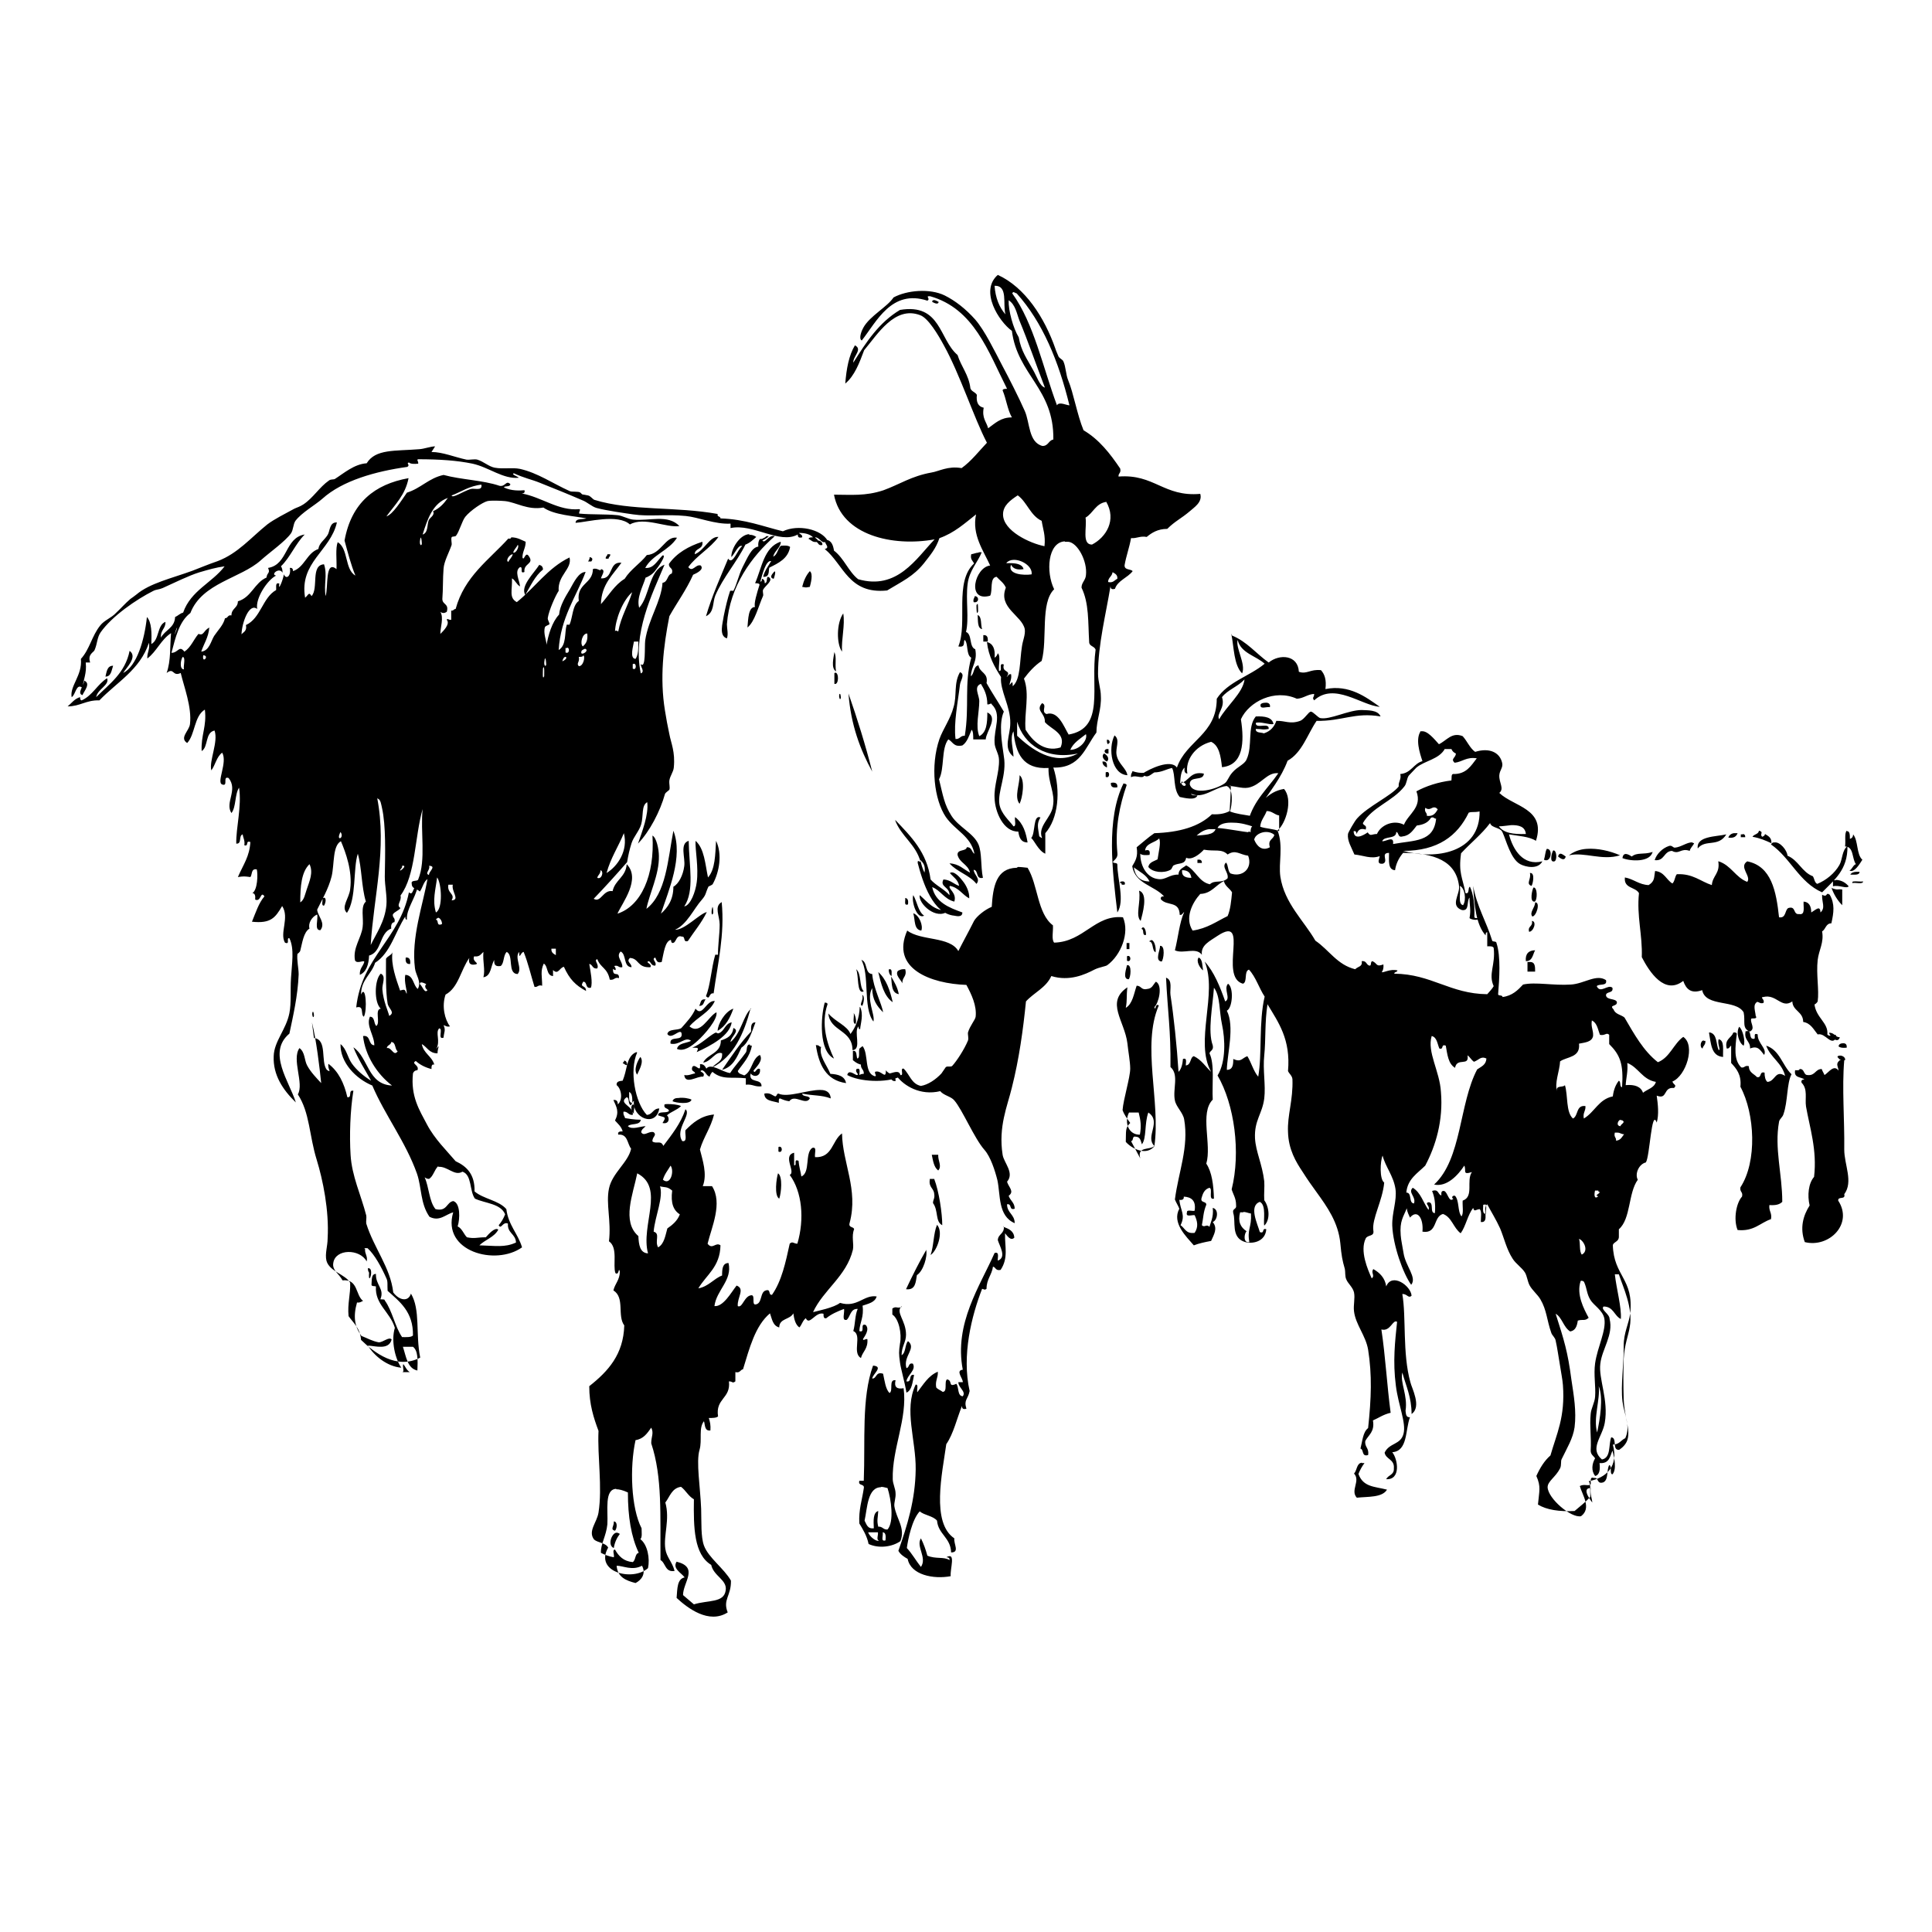 <?xml version="1.0" encoding="UTF-8" standalone="no"?>
<!-- Created with Inkscape (http://www.inkscape.org/) -->
<svg xmlns:dc="http://purl.org/dc/elements/1.1/" xmlns:cc="http://creativecommons.org/ns#" xmlns:rdf="http://www.w3.org/1999/02/22-rdf-syntax-ns#" xmlns:svg="http://www.w3.org/2000/svg" xmlns="http://www.w3.org/2000/svg" version="1.1" width="100%" height="100%" viewBox="0 0 48 48" id="goat_and_kids_xA0_Image_1_" xml:space="preserve">
<defs id="defs277" />
<path d="m 24.79,6.83 c -0.46,0.40 0.03,1.16 0.35,1.39 0.14,1.10 1.05,1.43 1.03,2.70 -0.12,0.02 -0.12,0.16 -0.27,0.16 -0.35,-0.09 -0.31,-0.58 -0.44,-0.87 C 25.32,9.89 25.05,9.36 24.91,9.10 24.70,8.70 24.47,8.22 24.23,7.94 23.99,7.67 23.73,7.47 23.47,7.34 23.10,7.16 22.53,7.21 22.20,7.39 c -0.16,0.24 -0.59,0.46 -0.75,0.75 -0.03,0.05 -0.13,0.27 -0.04,0.32 0.37,-0.47 0.74,-1.28 1.63,-0.99 0.09,-0.05 -0.07,-0.12 0.07,-0.11 1.09,0.31 1.44,1.37 1.91,2.30 -0.04,0.00 -0.11,-0.00 -0.11,0.04 0.09,0.21 0.12,0.48 0.23,0.67 -0.28,0.00 -0.42,0.15 -0.59,0.27 -0.04,-0.16 -0.16,-0.25 -0.11,-0.51 C 24.30,10.10 24.25,9.99 24.27,9.81 24.23,9.74 24.14,9.73 24.11,9.65 24.07,9.31 23.88,9.11 23.79,8.82 23.33,8.43 23.38,7.53 22.36,7.70 21.84,8.01 21.52,8.50 21.20,9.01 21.19,8.85 21.44,8.68 21.24,8.58 21.09,8.83 21.03,9.16 21.00,9.53 c 0.23,-0.19 0.35,-0.51 0.47,-0.83 0.33,-0.39 0.76,-1.11 1.39,-0.87 0.20,0.07 0.45,0.49 0.59,0.75 0.40,0.72 0.75,1.81 1.07,2.42 -0.20,0.21 -0.39,0.46 -0.63,0.63 -0.34,-0.06 -0.56,0.08 -0.75,0.11 -0.50,0.09 -0.78,0.29 -1.19,0.44 -0.45,0.15 -0.81,0.11 -1.23,0.11 0.19,1.01 1.46,1.30 2.50,1.11 -0.46,0.48 -0.93,1.27 -1.90,0.99 -0.24,-0.19 -0.35,-0.52 -0.60,-0.71 -0.02,-0.13 -0.06,-0.25 -0.19,-0.27 -0.11,0.07 0.13,0.19 -0.04,0.23 0.47,0.38 0.59,1.13 1.55,1.03 0.38,-0.23 0.65,-0.35 0.91,-0.67 0.18,-0.23 0.30,-0.37 0.39,-0.63 0.37,-0.13 0.63,-0.37 0.91,-0.59 -0.11,0.51 0.19,0.91 0.35,1.27 -0.38,0.04 -0.60,0.92 0,0.75 0.07,-0.13 -0.02,-0.45 0.16,-0.47 0.08,0.09 0.18,0.15 0.23,0.27 -0.20,0.50 0.40,0.69 0.47,1.03 0.02,0.14 -0.05,0.28 -0.07,0.43 -0.06,0.37 -0.03,0.82 -0.23,0.99 0.00,-0.16 -0.02,-0.09 -0.08,-0.03 0.01,-0.09 0.06,-0.15 0.04,-0.27 -0.07,-0.01 -0.07,0.05 -0.11,0.07 0.13,-0.19 -0.13,-0.09 -0.07,-0.31 -0.15,-0.06 -0.01,0.17 -0.12,0.16 -0.02,-0.13 0.05,-0.37 -0.03,-0.44 -0.01,0.04 -0.04,0.09 -0.08,0.11 0.02,-0.22 -0.04,-0.35 -0.19,-0.39 0.04,0.36 0.19,0.62 0.35,0.87 -0.03,0.34 0.24,0.73 0.23,1.15 -0.00,0.31 -0.19,0.62 0.08,0.83 -0.00,-0.17 -0.10,-0.47 0,-0.63 0.05,0.54 0.23,0.95 0.87,0.91 -0.01,0.38 0.17,0.62 0.11,0.95 -0.04,0.29 -0.39,0.50 -0.27,0.79 -0.03,1.66e-4 -0.04,-0.03 -0.07,-0.04 -0.03,-0.22 -0.07,-0.31 0.03,-0.47 -0.19,-0.08 -0.12,0.39 -0.23,0.51 0.07,0.05 0.18,0.32 0.35,0.39 l 0,-0.51 c 0.32,-0.36 0.39,-1.05 0.20,-1.63 0.67,0.02 0.79,-0.50 1.07,-0.87 -0.00,-0.31 0.13,-0.58 0.11,-0.91 -0.00,-0.17 -0.07,-0.36 -0.07,-0.55 -0.00,-0.73 0.20,-1.50 0.31,-2.18 -0.00,0.07 0.03,0.09 0.11,0.07 0.07,-0.21 0.31,-0.27 0.44,-0.44 -0.05,-0.06 -0.21,-0.02 -0.20,-0.15 0.04,-0.23 0.12,-0.44 0.16,-0.67 0.15,0.01 0.22,-0.06 0.39,-0.03 0.12,-0.10 0.27,-0.20 0.51,-0.20 0.19,-0.19 0.35,-0.26 0.55,-0.43 0.11,-0.10 0.33,-0.23 0.27,-0.44 -0.91,0.08 -1.14,-0.50 -2.03,-0.43 -0.01,-0.09 0.07,-0.08 0.04,-0.20 -0.25,-0.37 -0.52,-0.72 -0.91,-0.95 C 26.76,10.30 26.67,9.76 26.54,9.45 26.48,9.31 26.48,9.11 26.42,8.98 26.40,8.93 26.33,8.91 26.30,8.86 26.28,8.81 26.23,8.70 26.22,8.66 25.95,7.89 25.47,7.14 24.79,6.83 z m -0.08,0.27 c 0.34,-0.01 0.20,0.45 0.27,0.71 -0.15,-0.17 -0.25,-0.41 -0.27,-0.71 z m 0.46,0.16 c 0.02,-0.01 0.05,0.02 0.09,0.03 0.64,0.71 1.04,1.68 1.31,2.78 -0.07,-0.00 -0.26,-0.10 -0.31,0 -0.35,-0.94 -0.57,-2.03 -1.11,-2.78 0.00,-0.01 0.01,-0.02 0.02,-0.03 z M 23.18,7.46 c -0.01,0.00 -0.02,0.02 -0.02,0.04 0.02,0.01 0.15,0.09 0.16,0 -0.01,-0.00 -0.09,-0.06 -0.13,-0.04 z m 1.88,0.00 c 0.17,0.11 0.20,0.33 0.27,0.51 0.20,0.48 0.42,1.11 0.63,1.66 C 25.83,9.59 25.77,9.37 25.66,9.18 25.52,8.92 25.37,8.73 25.31,8.38 25.17,8.15 25.05,7.71 25.06,7.46 z M 10.81,11.09 c -0.11,4.97e-4 -0.26,0.06 -0.39,0.07 -0.61,0.05 -1.09,-0.01 -1.31,0.35 -0.31,0.02 -0.57,0.25 -0.79,0.39 -0.04,0.02 -0.10,0.00 -0.15,0.04 -0.23,0.16 -0.39,0.43 -0.63,0.59 -0.09,0.06 -0.17,0.08 -0.23,0.11 -0.22,0.12 -0.50,0.26 -0.67,0.39 -0.41,0.33 -0.73,0.72 -1.23,0.91 -0.26,0.09 -0.42,0.16 -0.63,0.24 -0.52,0.19 -1.06,0.31 -1.39,0.59 -0.06,0.05 -0.11,0.08 -0.15,0.11 -0.14,0.12 -0.23,0.23 -0.36,0.35 -0.11,0.12 -0.29,0.18 -0.39,0.31 -0.21,0.26 -0.26,0.59 -0.48,0.83 0.04,0.41 -0.28,0.67 -0.23,0.95 0.10,-0.05 0.11,-0.36 0.27,-0.23 0.02,-0.21 0.11,-0.36 0.08,-0.63 l 0.11,0 c -0.07,-0.21 0.09,-0.25 0.11,-0.31 0.07,-0.16 0.06,-0.31 0.15,-0.44 0.28,-0.40 0.89,-0.82 1.31,-1.03 0.08,-0.04 0.14,-0.03 0.23,-0.07 0.29,-0.13 0.65,-0.31 0.91,-0.39 0.24,-0.07 0.41,-0.12 0.63,-0.15 -0.31,0.41 -0.84,0.60 -1.03,1.15 -0.08,0.02 -0.13,0.08 -0.20,0.11 -0.01,0.27 -0.25,0.32 -0.35,0.51 -0.02,-0.19 0.12,-0.22 0.11,-0.39 -0.21,0.08 -0.15,0.45 -0.35,0.55 0.01,-0.27 0.01,-0.54 -0.11,-0.67 -0.06,0.57 -0.25,1.22 -0.59,1.39 0.07,-0.12 0.37,-0.40 0.16,-0.55 -0.11,0.55 -0.50,0.82 -0.83,1.15 0.03,-0.20 0.34,-0.30 0.27,-0.47 -0.24,0.15 -0.36,0.43 -0.63,0.55 -0.03,-0.00 -0.04,-0.03 -0.04,-0.08 -0.14,0.04 -0.21,0.15 -0.31,0.23 0.31,-0.00 0.46,-0.16 0.79,-0.15 0.43,-0.45 1.01,-0.76 1.23,-1.43 0.03,0.17 -0.05,0.24 -0.04,0.39 0.23,-0.17 0.34,-0.47 0.59,-0.63 -0.03,0.32 0.00,0.68 -0.11,0.99 0.19,-0.15 0.14,0.10 0.35,0 0.08,0.34 0.28,0.85 0.23,1.27 -0.02,0.17 -0.27,0.34 -0.07,0.47 0.20,-0.21 0.17,-0.67 0.44,-0.83 0.05,0.42 -0.10,0.63 -0.08,1.03 0.17,-0.10 0.08,-0.46 0.32,-0.51 0.10,0.28 -0.14,0.75 -0.08,0.99 0.10,-0.13 0.13,-0.34 0.27,-0.44 0.14,0.24 -0.15,0.74 0,0.79 0.16,0.06 -0.00,-0.22 0.16,-0.16 0.24,0.30 -0.10,0.61 0.07,0.87 0.12,-0.15 0.08,-0.47 0.19,-0.63 0.07,0.47 -0.08,1.00 -0.07,1.39 0.15,0.01 0.05,-0.20 0.16,-0.23 0.01,0.09 0.06,0.15 0.04,0.27 0.12,0.04 0.02,-0.13 0.15,-0.08 -0.02,0.36 -0.17,0.55 -0.31,0.87 0.15,-0.02 0.15,-0.02 0.31,0 0.05,-0.05 0.01,-0.22 0.16,-0.19 0.03,0.12 0.02,0.51 -0.11,0.59 0.06,0.00 0.08,0.06 0.07,0.16 0.15,0.07 0.13,-0.23 0.23,-0.08 -0.14,0.16 -0.22,0.41 -0.31,0.63 0.47,0.05 0.58,-0.10 0.75,-0.39 0.19,0.29 -0.07,0.67 0.07,0.91 0.14,0.06 0.02,-0.13 0.11,-0.11 0.13,0.27 0.06,0.63 0.04,0.99 -0.02,0.31 0.01,0.62 -0.04,0.87 -0.08,0.41 -0.38,0.70 -0.39,1.07 -0.02,0.47 0.23,0.84 0.55,1.15 -0.16,-0.52 -0.72,-1.24 -0.16,-1.71 0.09,-0.43 0.21,-0.94 0.23,-1.47 0.00,-0.16 -0.05,-0.36 -0.03,-0.51 -9.95e-4,0.00 0.06,-0.04 0.07,-0.08 0.05,-0.19 0.08,-0.46 0.23,-0.55 -0.04,-0.12 0.05,-0.29 0.19,-0.35 0.03,0.12 -0.08,0.40 0.08,0.39 0.14,-0.18 -0.07,-0.35 -0.08,-0.51 0.11,-0.23 0.28,-0.51 0.36,-0.83 0.07,-0.30 0.02,-0.76 0.23,-0.87 0.12,0.28 0.29,0.75 0.23,1.19 -0.02,0.22 -0.24,0.45 -0.08,0.59 0.24,-0.35 0.15,-1.11 0.27,-1.47 0.10,0.35 0.09,0.83 0.20,1.19 -0.14,0.12 -0.05,0.42 -0.08,0.63 -0.03,0.27 -0.25,0.52 -0.19,0.83 0.05,0.10 0.23,-0.02 0.23,0.04 -0.03,0.11 -0.12,0.16 -0.11,0.32 0.16,-0.07 0.22,-0.25 0.23,-0.48 0.32,-0.08 0.25,-0.56 0.55,-0.67 -0.01,-0.09 0.01,-0.15 0.08,-0.16 0.03,-0.11 -0.05,-0.10 -0.04,-0.19 0.04,-0.07 0.14,-0.09 0.19,-0.16 -0.12,-0.07 0.04,-0.18 0,-0.31 0.38,-0.51 0.35,-1.45 0.55,-2.15 -0.06,0.55 0.09,1.27 -0.11,1.75 -0.02,0.06 -0.19,-0.00 -0.16,0.11 -0.00,0.13 0.14,0.12 0.20,0.19 0.07,-0.09 0.09,-0.24 0.19,-0.31 -0.11,0.64 -0.41,1.45 -0.31,2.22 0.02,0.17 0.17,0.33 0.07,0.51 -0.12,-0.09 -0.10,-0.34 -0.31,-0.35 -0.04,0.19 0.06,0.42 0.03,0.47 -0.04,-0.10 -0.03,-0.12 -0.16,-0.08 -0.10,-0.29 -0.23,-0.64 -0.19,-0.95 -0.02,0.07 -0.12,0.09 -0.16,0.16 0.00,0.38 -0.01,0.81 0.04,1.11 0.02,0.13 0.20,0.22 0.04,0.31 C 9.65,25.14 9.52,24.87 9.50,24.58 9.49,24.45 9.60,24.25 9.46,24.19 c -0.16,0.15 -0.17,0.72 0,0.87 -0.16,0.02 -0.00,0.35 -0.11,0.43 -0.07,-0.06 -0.03,-0.23 -0.16,-0.23 -0.10,0.23 0.11,0.46 0.11,0.71 C 9.14,25.96 9.22,25.71 9.02,25.74 9.07,26.22 9.37,26.69 9.74,26.97 9.13,26.94 9.16,26.28 8.78,26.02 8.90,26.32 9.07,26.58 9.22,26.85 9.04,26.74 8.86,26.59 8.74,26.42 8.63,26.26 8.61,26.06 8.46,25.94 c -0.01,0.46 0.38,0.86 0.79,1.03 0.31,0.73 0.83,1.40 1.11,2.19 0.12,0.35 0.08,0.74 0.31,1.07 0.25,0.13 0.40,-0.06 0.59,-0.11 -0.29,0.97 1.05,1.34 1.71,0.87 -0.10,-0.34 -0.34,-0.55 -0.39,-0.95 -0.19,-0.22 -0.57,-0.25 -0.79,-0.44 0.01,-0.42 -0.19,-0.62 -0.47,-0.75 -0.22,-0.26 -0.52,-0.55 -0.71,-0.91 -0.19,-0.36 -0.41,-0.70 -0.35,-1.27 0.01,-0.04 0.05,-0.08 0.11,-0.08 0.06,-0.13 -0.17,-0.16 -0.04,-0.23 0.10,0.09 0.23,0.16 0.39,0.20 0.00,-0.06 -0.00,-0.13 0.07,-0.11 -0.06,-0.21 -0.27,-0.28 -0.31,-0.51 0.13,0.07 0.18,0.23 0.39,0.23 0.00,-0.14 0.08,-0.25 -0.03,-0.11 0.11,-0.20 -0.03,-0.40 0.07,-0.51 0.11,4.98e-4 -0.05,0.29 0.11,0.23 0.01,-0.14 0.06,-0.18 0,-0.31 0.05,0.01 0.07,0.05 0.16,0.03 -0.13,-0.17 -0.21,-0.50 -0.11,-0.79 0.32,-0.17 0.38,-0.62 0.59,-0.91 -0.03,0.13 0.02,0.19 0.16,0.16 0.10,-0.03 -0.10,-0.07 -0.04,-0.20 0.14,0.02 0.17,-0.06 0.23,-0.11 -0.02,0.26 0.05,0.44 0,0.63 0.20,-0.03 0.18,-0.29 0.27,-0.43 -0.01,0.12 0.03,0.17 0.16,0.15 0.09,-0.07 0.06,-0.27 0.15,-0.35 0.18,0.09 0.01,0.54 0.27,0.55 0.13,-0.14 -0.09,-0.41 0.04,-0.55 -0.00,0.22 0.03,0.01 0.11,0 0.11,0.27 0.18,0.58 0.27,0.87 0.09,0.01 0.08,-0.06 0.19,-0.03 0.00,-0.23 -0.05,-0.36 0.04,-0.55 0.11,0.06 0.06,0.30 0.23,0.31 l 0,-0.15 c 0.13,0.13 0.16,-0.06 0.27,-0.08 0.14,0.31 0.29,0.46 0.55,0.60 0.00,-0.16 -0.17,-0.07 -0.07,-0.23 0.11,0.00 0.04,0.18 0.19,0.15 0.05,-0.12 -0.01,-0.42 -0.04,-0.59 0.09,0.01 0.07,0.13 0.20,0.11 0.05,-0.11 -0.10,-0.20 0,-0.23 0.08,0.22 0.25,0.21 0.31,0.51 0.12,0.02 0.11,-0.07 0.23,-0.04 -0.00,-0.19 -0.16,-0.00 -0.15,-0.23 0.09,0.08 0.08,-0.01 0.03,-0.07 0.11,-0.03 0.10,0.05 0.20,0.03 0.02,-0.14 -0.17,-0.26 -0.04,-0.39 0.15,0.07 0.06,0.38 0.27,0.39 0.00,-0.11 -0.14,-0.13 -0.04,-0.23 0.23,0.01 0.18,0.25 0.51,0.23 0.05,-0.09 -0.15,-0.12 -0.04,-0.15 0.06,0.03 0.06,0.12 0.16,0.11 0.05,-0.09 -0.11,-0.16 0,-0.20 0.03,0.05 0.03,0.15 0.16,0.11 0.05,-0.22 0.08,-0.52 0.23,-0.55 0.00,-8.29e-4 0.00,0.11 0.07,0.07 0.06,-0.03 0.07,-0.20 0.20,-0.15 0.10,-0.01 0.02,0.15 0.15,0.11 0.15,-0.23 0.34,-0.45 0.47,-0.72 -0.18,0.04 -0.55,0.45 -0.79,0.44 0.30,-0.13 0.47,-0.53 0.67,-0.75 0.11,-0.13 0.08,-0.15 0.16,-0.32 0.00,-0.01 0.10,-0.04 0.11,-0.07 0.16,-0.29 0.24,-0.74 0.08,-1.07 -0.02,0.34 -0.02,0.71 -0.20,0.91 -0.07,-0.33 -0.09,-0.72 -0.31,-0.91 -0.01,0.24 0.08,0.66 0.03,1.03 -0.03,0.23 -0.15,0.57 -0.31,0.60 0.26,-0.39 0.12,-1.00 0.11,-1.63 -0.23,0.07 -0.08,0.42 -0.11,0.63 -0.03,0.23 -0.14,0.44 -0.27,0.51 -0.00,0.32 -0.14,0.52 -0.31,0.67 0.19,-0.57 0.56,-1.42 0.31,-2.06 -0.14,0.73 -0.18,1.56 -0.67,1.94 0.07,-0.37 0.32,-0.85 0.31,-1.31 -0.00,-0.17 -0.06,-0.46 -0.16,-0.51 0.06,0.98 -0.28,1.75 -0.87,1.94 0.12,-0.27 0.59,-0.86 0.23,-1.23 -0.02,0.32 -0.29,0.39 -0.35,0.67 -0.24,-0.04 -0.29,0.30 -0.47,0.19 0.28,-0.29 0.56,-0.60 0.83,-0.91 0.03,-0.18 0.06,-0.31 0.11,-0.47 0.05,-0.16 0.19,-0.30 0.24,-0.47 0.06,-0.21 0.00,-0.47 0.15,-0.55 0.04,0.31 -0.13,0.74 -0.23,1.03 0.29,-0.30 0.55,-0.80 0.67,-1.23 0.01,-0.04 0.10,-0.09 0.11,-0.11 0.02,-0.06 -0.01,-0.14 0,-0.23 0.02,-0.12 0.10,-0.21 0.11,-0.32 0.04,-0.39 -0.07,-0.61 -0.11,-0.83 -0.04,-0.18 -0.08,-0.40 -0.11,-0.59 -0.13,-0.80 -0.04,-1.58 0.11,-2.34 0.19,-0.34 0.42,-0.65 0.59,-1.03 0.09,-0.04 0.28,-0.13 0.19,-0.23 -0.13,-0.04 -0.20,0.18 -0.31,0.04 0.21,-0.29 0.54,-0.46 0.75,-0.75 -0.22,-0.02 -0.35,0.34 -0.59,0.43 0.00,-0.16 0.22,-0.11 0.19,-0.31 -0.34,0.11 -0.64,0.28 -0.83,0.55 -0.01,0.12 0.12,0.09 0.07,0.24 -0.12,0.03 -0.09,0.21 -0.23,0.23 -0.03,0.46 -0.35,0.90 -0.43,1.43 -0.02,0.15 0.02,0.72 -0.11,0.59 -0.01,0.06 0.11,0.19 0,0.23 -0.21,-1.00 0.28,-1.96 0.59,-2.70 -0.40,0.16 -0.36,0.77 -0.63,1.07 -0.07,-0.25 0.09,-0.52 0.16,-0.75 0.05,-0.01 0.17,-0.08 0.23,-0.16 0.07,-0.08 0.31,-0.42 0.19,-0.39 -0.14,0.14 -0.22,0.33 -0.43,0.31 0.18,-0.33 0.59,-0.43 0.79,-0.75 -0.29,-0.05 -0.39,0.41 -0.75,0.43 -0.16,0.21 -0.40,0.35 -0.55,0.59 -0.25,0.15 -0.40,0.42 -0.59,0.63 0.01,-0.49 0.30,-0.73 0.51,-1.03 -0.33,-0.03 -0.19,0.41 -0.51,0.39 0.02,-0.08 0.13,-0.21 0,-0.23 -0.00,0.08 -0.10,-0.05 -0.20,0 -0.00,0.37 -0.41,0.35 -0.35,0.79 -0.16,0.11 -0.15,0.41 -0.23,0.59 -0.00,0.00 -0.07,-0.00 -0.07,0 -0.06,0.21 0.00,0.51 -0.20,0.63 0.05,-0.81 0.43,-1.31 0.67,-1.94 -0.17,-0.00 -0.29,0.25 -0.39,0.43 -0.11,0.18 -0.25,0.41 -0.27,0.63 -0.18,0.19 -0.27,0.52 -0.31,0.75 3.32e-4,-0.09 -0.09,-0.30 -0.04,-0.44 0.01,-0.03 0.11,-0.06 0.11,-0.07 0.01,-0.04 -0.05,-0.10 -0.04,-0.16 0.03,-0.19 0.19,-0.55 0.27,-0.67 -0.03,-0.39 0.34,-0.54 0.27,-0.83 -0.54,0.26 -0.86,0.75 -1.31,1.11 -0.20,-0.11 -0.11,-0.29 -0.12,-0.59 0.08,0.04 0.11,0.15 0.20,0.20 -0.01,-0.15 -0.15,-0.38 0,-0.48 0.09,-0.01 -0.02,0.18 0.11,0.12 -0.03,-0.22 0.25,-0.19 0.11,-0.39 -0.09,-0.14 -0.12,0.14 -0.16,0.03 1.66e-4,-0.15 0.08,-0.23 0.08,-0.39 -0.10,-0.04 -0.20,-0.11 -0.36,-0.11 -0.00,0.03 -0.03,0.04 -0.07,0.03 -0.48,0.53 -1.09,0.94 -1.31,1.75 -0.05,0.00 -0.05,0.05 -0.11,0.04 l 0,0.23 c -0.06,0.01 -0.10,-0.05 -0.11,0 0.09,0.11 -0.09,0.28 -0.16,0.35 0.00,-0.17 0.09,-0.40 0,-0.55 0.05,0.04 0.10,0.04 0.16,0 0.06,-0.21 -0.11,-0.17 -0.11,-0.32 0.02,-0.25 0.01,-0.51 0.03,-0.75 0.01,-0.18 0.14,-0.41 0.20,-0.59 0.01,-0.05 -0.02,-0.14 0,-0.19 0.01,-0.03 0.09,-0.01 0.11,-0.04 0.08,-0.10 0.15,-0.37 0.23,-0.47 0.13,-0.16 0.43,-0.36 0.55,-0.39 0.09,-0.02 0.33,-0.01 0.44,0 0.27,0.03 0.56,0.23 0.95,0.16 0.27,0.19 0.78,0.21 1.07,0.27 -0.09,0.03 -0.27,-0.01 -0.27,0.11 0.30,-0.02 1.05,-0.23 1.35,0.04 0.35,-0.20 0.91,0.09 1.23,0.04 -0.29,-0.30 -0.74,-0.12 -1.15,-0.16 -0.12,-0.01 -0.27,-0.10 -0.39,-0.11 -0.30,-0.03 -0.62,-0.01 -0.95,-0.04 -0.01,-0.06 0.05,-0.10 0,-0.11 -0.51,0.05 -0.93,-0.30 -1.43,-0.39 0.04,-0.00 0.09,-0.01 0.07,-0.08 -0.11,0.01 -0.33,0.02 -0.51,-0.07 0.02,-0.05 0.15,-0.00 0.16,-0.08 -0.11,-0.11 -0.12,0.07 -0.27,0.04 -0.41,-0.14 -0.95,-0.15 -1.39,-0.27 -0.37,0.08 -0.56,0.33 -0.91,0.44 -0.14,0.20 -0.35,0.54 -0.51,0.59 0.21,-0.29 0.47,-0.53 0.55,-0.95 -0.84,0.15 -1.42,0.61 -1.59,1.55 0.08,0.29 0.16,0.61 0.27,0.87 -0.27,-0.15 -0.17,-0.67 -0.44,-0.83 -0.06,0.16 -0.02,0.44 -0.03,0.67 -0.29,-0.24 -0.20,0.45 -0.27,0.67 -0.05,-0.29 0.05,-0.52 -0.04,-0.79 -0.34,0.02 -0.13,0.60 -0.31,0.79 -0.07,-0.12 -0.08,-0.02 -0.16,0.04 -0.15,-0.88 0.63,-1.16 0.79,-1.87 -0.19,-0.01 -0.17,0.22 -0.23,0.31 -0.08,0.13 -0.21,0.20 -0.23,0.35 -0.29,0.10 -0.34,0.45 -0.63,0.55 -0.00,-0.04 -0.01,-0.09 -0.08,-0.08 0.04,0.18 -0.08,0.31 -0.15,0.16 -0.00,0.09 -0.15,0.47 -0.11,0.23 -0.11,-0.04 -0.07,0.09 -0.08,0.16 -0.34,0.19 -0.38,0.70 -0.75,0.87 0.03,0.15 -0.06,0.17 -0.11,0.23 0.01,-0.29 0.19,-0.79 0.39,-0.63 -0.05,-0.26 0.25,-0.72 0.47,-0.83 -0.15,-0.02 0.08,-0.22 0.16,-0.07 0.00,-0.06 -0.01,-0.12 -0.04,-0.16 0.23,-0.22 0.36,-0.56 0.59,-0.79 -0.50,0.08 -0.41,0.75 -0.91,0.83 0.06,0.14 -0.02,0.10 -0.04,0.24 -0.30,0.13 -0.37,0.49 -0.71,0.59 0.00,0.17 -0.16,0.17 -0.16,0.35 -0.10,-0.02 -0.08,0.07 -0.16,0.07 -0.04,0.17 -0.17,0.29 -0.27,0.44 -0.08,0.13 -0.12,0.37 -0.32,0.39 0.06,-0.19 0.18,-0.35 0.20,-0.60 -0.16,0.09 -0.13,0.21 -0.27,0.16 -0.12,0.14 -0.19,0.34 -0.35,0.44 -0.13,-0.17 -0.15,0.03 -0.32,0.03 0.10,-0.38 0.19,-0.78 0.47,-0.99 0.29,-0.75 1.25,-0.86 1.75,-1.31 0.21,-0.19 0.61,-0.47 0.75,-0.67 0.06,-0.09 0.05,-0.22 0.11,-0.31 0.16,-0.21 0.49,-0.39 0.67,-0.55 0.50,-0.45 1.32,-0.68 2.11,-0.79 0.08,-0.05 -0.04,-0.09 0.04,-0.11 0.04,0.04 0.14,0.04 0.23,0.03 0.01,-0.06 -0.05,-0.10 0,-0.11 0.54,8.3e-4 0.96,0.03 1.35,0.11 0.41,0.09 0.76,0.39 1.15,0.35 -0.02,-0.03 -0.21,-0.09 -0.12,-0.11 0.23,0.11 0.46,0.16 0.63,0.23 0.40,0.16 0.70,0.28 1.07,0.44 0.11,0.04 0.24,0.16 0.35,0.19 0.26,0.07 0.71,0.13 0.91,0.16 0.40,0.06 0.81,-0.01 1.31,0.04 0.31,0.03 0.72,0.21 1.11,0.19 l 0,0.11 c 0.56,-0.12 1.22,0.41 1.67,0.16 -0.00,0.07 0.03,0.09 0.11,0.07 0.01,-0.07 -0.05,-0.07 -0.08,-0.11 0.15,6.64e-4 0.27,0.03 0.35,0.11 -0.04,0.00 -0.11,-0.00 -0.11,0.04 0.07,0.03 0.10,0.10 0.23,0.07 0.01,-0.07 -0.05,-0.07 -0.07,-0.11 0.13,-9.95e-4 0.17,0.21 0.31,0.08 -0.16,-0.28 -0.73,-0.41 -1.11,-0.23 -0.49,-0.12 -0.94,-0.30 -1.55,-0.32 -0.00,-0.06 -0.09,-0.03 -0.07,-0.11 -1.04,-0.19 -2.15,-0.07 -3.06,-0.35 -0.04,-0.01 -0.10,-0.10 -0.16,-0.11 -0.17,-0.04 -0.12,-0.00 -0.19,-0.07 -0.05,-0.04 -0.22,-0.01 -0.27,-0.04 -0.42,-0.19 -0.79,-0.45 -1.23,-0.55 -0.20,-0.04 -0.41,0.01 -0.63,-0.03 -0.15,-0.03 -0.27,-0.15 -0.43,-0.20 -0.07,-0.02 -0.19,0.01 -0.27,0 -0.29,-0.06 -0.59,-0.19 -0.87,-0.19 z m 1.15,0.95 c 0.03,0.17 -0.17,0.08 -0.27,0.11 -0.19,0.06 -0.45,0.24 -0.47,0.16 0.24,-0.09 0.44,-0.24 0.75,-0.27 z m 13.33,0.27 c 0.23,0.17 0.31,0.50 0.59,0.63 0.03,0.20 0.10,0.36 0.07,0.63 -0.36,-0.07 -1.03,-0.38 -1.03,-0.79 -0.00,-0.22 0.18,-0.35 0.36,-0.47 z m -14.17,0.07 c -0.09,0.13 -0.20,0.25 -0.36,0.32 0.05,0.11 -0.08,0.15 -0.11,0.23 -0.04,0.10 -0.01,0.31 -0.15,0.35 0.12,-0.38 0.25,-0.78 0.63,-0.91 z m 16.36,0.08 c 0.27,0.46 -0.00,0.89 -0.35,1.07 -0.26,-0.00 -0.12,-0.43 -0.16,-0.67 0.19,-0.11 0.25,-0.35 0.51,-0.39 z m -8.86,0.81 c -0.25,0.01 -0.46,0.38 -0.45,0.57 0.08,-0.07 0.18,-0.33 0.27,-0.27 -0.12,0.08 -0.23,0.48 -0.35,0.31 -0.19,0.46 -0.40,0.92 -0.55,1.43 0.21,-0.10 0.16,-0.33 0.23,-0.51 0.19,-0.45 0.54,-0.84 0.75,-1.27 0.11,-0.04 0.19,-0.12 0.27,-0.19 -0.06,-0.04 -0.12,-0.06 -0.18,-0.05 z m 0.39,0.08 c -0.04,0.01 -0.06,0.05 -0.13,0.04 -0.03,0.04 -0.05,0.10 -0.04,0.19 -0.17,0.02 -0.27,0.28 -0.39,0.51 -0.10,0.20 -0.14,0.42 -0.23,0.59 -0.00,0.00 -0.07,-0.01 -0.08,0 -0.06,0.17 -0.12,0.43 -0.16,0.63 -0.02,0.16 -0.13,0.49 0.08,0.55 0.04,-0.11 -0.00,-0.24 0,-0.35 0.07,-0.95 0.62,-1.69 1.19,-2.19 -0.16,-0.04 -0.24,0.20 -0.31,0.11 0.05,-0.03 0.12,-0.06 0.16,-0.11 -0.02,-0.00 -0.05,-0.00 -0.06,-0.00 z m -8.56,0.01 c 0.02,-0.03 0.03,0.12 0.03,0.15 -0.01,0.07 -0.07,0.03 -0.04,-0.11 0.00,-0.01 0.00,-0.02 0.01,-0.03 z m 9.82,0.07 c -0.02,0.00 -0.03,0.01 -0.04,0.03 0.12,-0.02 0.07,0.11 0.20,0.08 0.02,-0.07 -0.08,-0.13 -0.15,-0.11 z m -0.88,0.03 c -0.41,0.14 -0.46,0.64 -0.63,1.03 0.04,0.00 0.11,-0.00 0.11,0.04 -0.06,0.19 -0.15,0.48 -0.11,0.55 -0.17,-0.00 -0.17,0.30 -0.19,0.51 0.18,-0.14 0.27,-0.52 0.39,-0.79 0.01,-0.04 -0.02,-0.11 0,-0.15 0.05,-0.10 0.29,-0.25 0.12,-0.32 -0.05,0.02 -0.00,0.15 -0.08,0.16 0.00,-0.06 -0.02,-0.10 -0.07,-0.11 -0.00,0.03 -0.00,0.07 -0.04,0.07 0.05,-0.18 0.14,-0.54 0.27,-0.51 -0.07,0.12 -0.16,0.23 -0.20,0.39 0.19,0.02 0.12,-0.20 0.16,-0.23 0.22,-0.11 0.46,-0.22 0.51,-0.51 -0.04,-0.04 -0.14,-0.04 -0.23,-0.03 -0.08,0.07 -0.08,0.22 -0.19,0.27 0.03,-0.14 0.16,-0.20 0.19,-0.35 z m 7.07,0 c 0.02,-0.00 0.05,-0.00 0.08,0 0.23,0.02 0.48,0.48 0.44,0.83 -0.01,0.13 -0.11,0.18 -0.11,0.31 0.19,0.39 0.16,0.85 0.19,1.35 0.00,0.11 0.13,0.10 0.16,0.19 -0.13,0.94 0.24,1.95 -0.67,2.11 -0.12,-0.20 -0.26,-0.60 -0.55,-0.51 -0.15,-0.06 0.03,-0.22 -0.11,-0.27 -0.17,0.19 0.08,0.24 0.07,0.47 0.15,0.18 0.54,0.28 0.39,0.63 -0.42,0.13 -0.71,-0.18 -0.87,-0.44 -0.04,-0.41 0.11,-0.88 -0.04,-1.27 0.12,-0.16 0.26,-0.32 0.44,-0.44 0.15,-0.54 -0.04,-1.44 0.31,-1.78 -0.21,-0.43 -0.16,-1.16 0.26,-1.19 z m -13.60,0.08 c 0.05,0.00 -0.02,0.21 -0.11,0.19 0.02,-0.08 0.08,-0.12 0.11,-0.19 z m 11.46,0.19 c -0.07,0.00 -0.12,0.03 -0.19,0.04 -0.03,0.13 0.04,0.16 0.07,0.23 -0.50,0.46 -0.15,1.47 -0.39,2.06 0.20,0.04 0.11,-0.14 0.16,-0.16 0.09,0.09 0.03,0.37 0.16,0.44 -0.18,0.67 -0.04,1.20 -0.16,1.94 -0.11,-0.01 -0.12,0.09 -0.23,0.08 -0.05,-0.40 0.06,-0.92 0.11,-1.35 0.01,-0.10 0.14,-0.26 0,-0.31 -0.16,0.28 -0.07,0.58 -0.16,0.87 -0.07,0.28 -0.26,0.54 -0.35,0.79 -0.23,0.67 -0.13,1.51 0.16,1.94 0.24,0.34 0.62,0.47 0.71,0.91 -0.07,-0.03 -0.06,-0.17 -0.19,-0.16 -0.02,0.11 -0.24,0.04 -0.23,0.19 0.05,0.20 0.26,0.23 0.31,0.44 -0.16,-0.08 -0.27,-0.22 -0.51,-0.23 0.18,0.21 0.50,0.29 0.67,0.51 0.11,-0.13 -0.06,-0.22 -0.07,-0.35 0.13,0.01 0.04,0.24 0.23,0.20 -0.06,-0.31 -0.02,-0.61 -0.11,-0.83 -0.12,-0.28 -0.49,-0.43 -0.67,-0.71 -0.18,-0.28 -0.21,-0.50 -0.31,-0.91 0.14,-0.26 0.05,-0.76 0.23,-0.99 0.11,0.05 0.13,0.20 0.35,0.15 0.12,-0.08 0.17,-0.25 0.23,-0.39 0.04,0.04 0.04,0.14 0.04,0.24 l 0.31,0 c 0.01,-0.20 0.32,-0.54 0.04,-0.67 0.00,0.27 -0.02,0.50 -0.20,0.59 -0.10,-0.25 -0.00,-0.60 0,-0.87 0.00,-0.15 -0.15,-0.36 0.04,-0.43 0.08,0.13 0.16,0.28 0.16,0.51 0.06,0.01 0.10,-0.05 0.11,0 0.26,0.25 0.05,0.60 0.07,0.95 0.00,0.14 0.11,0.28 0.11,0.43 0.01,0.31 -0.13,0.64 -0.11,0.95 0.01,0.34 0.22,0.84 0.59,0.83 0.02,0.14 0.06,0.27 0.23,0.27 -0.04,-0.23 -0.10,-0.47 -0.31,-0.63 -0.02,0.07 0.04,0.23 -0.04,0.23 -0.10,-0.14 -0.31,-0.31 -0.35,-0.55 -0.05,-0.32 0.19,-0.73 0.11,-1.19 -0.05,-0.35 -0.13,-0.82 0,-1.11 -0.14,-0.24 -0.29,-0.46 -0.43,-0.71 0.05,-0.26 -0.17,-0.25 -0.20,-0.44 -0.13,0.02 -0.10,0.21 -0.19,0.27 0.01,-0.25 0.17,-0.36 0.11,-0.67 -0.16,-0.06 -0.07,-0.37 -0.23,-0.43 0.08,-0.33 -0.01,-0.80 0.04,-1.19 0.04,-0.34 0.26,-0.55 0.35,-0.79 -0.03,-0.00 -0.06,-0.00 -0.08,-0.00 z m -11.58,0.04 c -0.02,0.08 -0.08,0.12 -0.11,0.19 -0.08,-0.03 0.03,-0.19 0.11,-0.19 z m 2.35,0 c -0.00,0.05 -0.05,0.05 -0.04,0.11 l 0.07,0 c 0.00,-0.05 0.05,-0.05 0.04,-0.11 l -0.07,0 z m -0.44,0.07 c 0.00,0.05 -0.02,0.08 -0.04,0.11 l 0.08,0 c 0.04,-0.05 0.04,-0.09 -0.04,-0.11 z m 10.53,0.07 c 0.21,-0.01 0.48,0.17 0.45,0.36 -0.20,0.03 -0.61,0.00 -0.51,-0.24 0.04,0.09 0.14,0.14 0.31,0.11 -0.04,-0.19 -0.41,-0.14 -0.43,-0.15 0.04,-0.05 0.11,-0.08 0.18,-0.08 z M 13.40,14.03 c -0.13,0.21 -0.48,0.53 -0.35,0.75 0.13,-0.22 0.24,-0.47 0.44,-0.63 0.00,-0.06 -0.03,-0.10 -0.08,-0.11 z m 6.72,0.16 c -0.09,0.10 -0.15,0.23 -0.19,0.39 0.12,0.02 0.07,0.02 0.19,0 0.02,-0.08 0.09,-0.32 0,-0.39 z m -0.88,0.01 c -0.00,0.00 -0.01,0.01 -0.02,0.02 -0.03,0.04 -0.12,0.13 0,0.16 0.01,0.00 0.07,-0.21 0.02,-0.18 z m 8.41,0.02 c 0.05,0.03 0.12,0.06 0.11,0.16 -0.07,0.03 -0.10,0.11 -0.23,0.08 0,-0.11 0.10,-0.14 0.11,-0.24 z m -11.94,0.48 c -0.10,0.34 -0.28,0.61 -0.35,0.99 -0.03,-0.02 -0.07,-0.04 -0.08,0 0.01,-0.30 0.19,-0.78 0.44,-0.99 z m 8.51,0.11 c -0.01,0.05 -0.05,0.07 -0.03,0.15 0.13,0.03 0.15,-0.14 0.03,-0.15 z m 0.06,0.20 c -0.00,-0.00 -0.01,0.00 -0.02,0.03 -0.00,0.05 -0.00,0.28 0.04,0.15 0.00,-0.03 0.00,-0.17 -0.01,-0.19 z m -3.33,0.23 c -0.17,0.24 -0.17,0.76 -0.03,0.95 -0.02,-0.32 0.08,-0.66 0.03,-0.95 z m 3.34,0.04 c 0.01,0.14 -0.01,0.33 0.11,0.35 -0.04,-0.11 -1.24e-4,-0.31 -0.11,-0.35 z M 4.40,15.60 c -0.00,0.03 -0.11,0.30 -0.03,0.06 0.02,-0.06 0.03,-0.07 0.03,-0.06 z M 14.59,15.74 c 0.02,0.17 -0.03,0.25 -0.11,0.32 -0.08,-0.07 -0.01,-0.33 0.11,-0.32 z m 16.00,0 c 0.07,0.34 0.06,0.78 0.27,0.99 0.10,-0.23 -0.17,-0.64 -0.11,-0.83 0.08,0.33 0.45,0.39 0.67,0.59 -0.37,0.31 -0.92,0.45 -1.19,0.87 -0.00,0.89 -0.76,1.04 -0.99,1.71 -0.15,-0.22 -0.68,0.03 -0.87,0.16 0.14,0.12 0.19,0.03 0.31,-0.04 0.18,-0.00 0.29,-0.08 0.44,-0.11 0.09,0.17 0.02,0.53 0.19,0.72 0.10,0.02 0.40,0.10 0.44,-0.04 -0.05,-0.00 -0.14,0.01 -0.16,-0.04 0.30,0.14 0.57,-0.15 0.87,-0.19 0.19,-0.02 0.38,0.07 0.55,0.04 0.32,-0.06 0.46,-0.39 0.75,-0.36 -0.26,0.38 -0.61,0.67 -0.75,1.19 0.15,-0.07 0.22,-0.24 0.31,-0.39 0.24,-0.36 0.51,-0.68 0.67,-1.11 0.36,-0.20 0.49,-0.65 0.72,-0.99 0.64,0.01 0.95,-0.22 1.59,-0.11 -0.07,-0.17 -0.33,-0.15 -0.47,-0.16 -0.33,-0.00 -0.79,0.25 -1.03,0.20 -0.05,-0.01 -0.18,-0.16 -0.23,-0.16 -0.06,0.00 -0.16,0.19 -0.27,0.23 -0.25,0.09 -0.38,-0.01 -0.59,0 -0.05,0.15 -0.15,0.26 -0.31,0.31 -0.06,-0.03 -0.21,0.00 -0.20,-0.11 0.18,0.00 0.15,0.03 0.32,0 0.02,-0.18 -0.33,0.02 -0.32,-0.15 0.12,-0.04 0.32,0.05 0.44,0.03 -0.03,-0.17 -0.22,-0.20 -0.44,-0.19 -0.22,0.27 -0.07,0.73 -0.23,1.07 -0.05,0.12 -0.23,0.18 -0.35,0.32 -0.10,0.11 -0.12,0.22 -0.19,0.27 -0.19,0.14 -0.78,0.32 -0.87,0.03 -0.01,-0.23 0.34,-0.07 0.35,-0.27 -0.35,-0.07 -0.36,0.20 -0.59,0.24 0.01,-0.15 0.02,-0.31 0.11,-0.39 -0.01,0.09 0.00,0.14 0.07,0.15 -0.06,-0.33 0.19,-0.69 0.59,-0.79 0.20,0.09 0.24,0.36 0.27,0.63 0.53,-0.05 0.56,-0.62 0.47,-1.19 0.20,-0.44 0.84,-0.76 1.39,-0.51 0.17,-0.01 0.26,-0.11 0.43,-0.12 0.00,0.10 -0.06,0.08 0,0.16 0.50,-0.46 1.18,0.13 1.63,0.16 -0.34,-0.24 -0.76,-0.56 -1.35,-0.44 0.03,-0.23 -0.02,-0.37 -0.11,-0.47 -0.27,-0.03 -0.35,0.11 -0.55,0.04 -0.02,-0.42 -0.48,-0.45 -0.75,-0.23 -0.31,-0.22 -0.54,-0.52 -0.91,-0.67 z m -6.16,0.04 0,0.16 0.11,0 c 0.01,-0.10 -0.01,-0.17 -0.11,-0.16 z m -8.68,0.16 0.11,0 c 0.00,0.17 -0.00,0.33 -0.07,0.43 -0.16,-0.01 -0.05,-0.34 -0.04,-0.43 z m -1.66,0.15 c 0.07,0.00 0.06,0.17 -0.04,0.12 l 0,-0.11 c 0.01,-0.00 0.03,-0.00 0.04,-0.00 z m 0.44,0.03 c 0.01,-0.00 0.02,0.00 0.03,0.01 0.07,0.06 -0.17,0.19 -0.11,0.04 0.00,-0.01 0.05,-0.04 0.08,-0.05 z m 6.20,0.08 c -0.02,0.14 -0.09,0.40 0.04,0.48 -0.03,-0.21 0.02,-0.34 -0.04,-0.48 z m -15.68,0.08 c 0.17,0.01 -0.04,0.23 0,0 z m 9.44,0 c 0.06,0.03 -0.00,0.28 -0.11,0.27 -0.07,-0.07 0.03,-0.10 0,-0.23 0.05,0.00 0.11,0.00 0.11,-0.04 z m -9.95,0.04 c 0.08,0.02 0.01,0.22 0.03,0.31 -0.12,-0.00 -0.08,-0.25 -0.03,-0.31 z m 9.51,0 c 0.03,-0.00 0.04,0.06 -0.08,0.11 0.02,-0.08 0.05,-0.11 0.08,-0.11 z m -0.51,0.04 c 0.02,-0.03 0.03,0.12 0.03,0.15 -0.01,0.07 -0.07,0.03 -0.04,-0.11 0.00,-0.01 0.00,-0.02 0.01,-0.03 z m 2.21,0.13 c 0.07,0.00 0.06,0.18 -0.03,0.12 l 0,-0.11 c 0.01,-0.00 0.02,-0.01 0.03,-0.01 z m -12.94,0.05 c -0.15,0.00 -0.16,0.15 -0.19,0.27 0.14,-0.00 0.15,-0.15 0.19,-0.27 z m 10.69,0.04 c 0.03,-0.03 0.02,0.17 0.02,0.22 -0.05,0.12 -0.03,-0.13 -0.03,-0.19 0.00,-0.01 0.01,-0.02 0.01,-0.03 z m 7.25,0.14 c -0.00,3.7e-5 -0.01,0.00 -0.02,0.00 l 0,0.27 c 0.11,0.04 0.12,-0.28 0.02,-0.28 z m 10.17,0.16 c -0.04,0.34 -0.45,0.66 -0.63,0.99 -0.08,-0.14 0.16,-0.28 0.07,-0.55 0.14,-0.18 0.39,-0.26 0.55,-0.43 z m -28.83,0.03 c -0.00,0.12 -0.19,0.32 -0.04,0.36 0.03,-0.09 0.22,-0.29 0.04,-0.36 z m 18.99,0.32 c 0.06,0.78 0.29,1.39 0.59,1.94 -0.17,-0.67 -0.37,-1.31 -0.59,-1.94 z m -0.22,0.01 c -0.00,3.27e-4 -0.01,0.01 -0.01,0.03 -0.01,0.05 0.02,0.15 0.04,0.07 0.00,-0.04 -0.01,-0.10 -0.02,-0.10 z m 10.57,0.22 c -0.04,0.00 -0.09,0.01 -0.11,0.04 -0.03,0.14 0.15,0.05 0.23,0.07 0.02,-0.09 -0.05,-0.12 -0.12,-0.11 z m -6.16,0.47 c 0.17,0.57 0.72,0.96 1.51,0.79 -0.60,0.33 -1.18,-0.13 -1.51,-0.44 l 0,-0.35 z m 10.03,0.23 c -0.14,0.20 -0.03,0.54 0.04,0.75 -0.22,0.06 -0.28,0.30 -0.55,0.32 0.03,0.14 -0.05,0.18 -0.04,0.31 -0.18,0.23 -0.76,0.49 -1.03,0.79 -0.06,0.06 -0.23,0.36 -0.23,0.39 -0.02,0.17 0.08,0.32 0.16,0.51 0.22,0.02 0.41,0.12 0.63,0.04 -0.02,0.09 -0.08,0.20 0.07,0.19 0.17,-0.05 -0.07,-0.27 0.16,-0.27 -0.00,0.20 -0.03,0.42 0.15,0.43 0.02,-0.14 0.08,-0.29 0.20,-0.43 0.77,0.00 1.32,0.20 1.39,0.83 0.02,0.21 -0.23,0.48 0.07,0.59 0.20,0.03 0.11,-0.22 0.19,-0.31 0.00,0.23 0.04,0.29 0,0.51 0.02,0.03 0.22,0.08 0.23,0 -0.04,-0.00 -0.11,0.01 -0.11,-0.03 0.01,-0.30 -0.02,-0.56 -0.11,-0.75 -0.06,0.02 0.00,0.19 -0.11,0.16 -0.07,-0.38 -0.18,-0.50 -0.11,-0.99 0.23,-0.25 0.51,-0.47 0.72,-0.75 0.04,0.13 0.26,0.10 0.31,0.23 0.09,0.19 0.20,0.66 0.44,0.79 0.13,0.07 0.44,0.14 0.55,-0.07 -0.48,0.12 -0.73,-0.29 -0.83,-0.67 0.23,0.04 0.50,0.05 0.67,0.16 0.26,-0.80 -0.56,-0.85 -0.91,-1.19 0.13,-0.11 -0.01,-0.25 0,-0.44 0.01,-0.13 0.10,-0.19 0.07,-0.31 -0.06,-0.26 -0.32,-0.38 -0.67,-0.27 -0.13,-0.09 -0.20,-0.27 -0.31,-0.39 -0.27,-0.11 -0.40,0.11 -0.59,0.20 -0.11,-0.12 -0.29,-0.35 -0.44,-0.32 z m -8.32,0.08 c 0.05,0.15 -0.16,0.39 -0.39,0.39 0.08,-0.18 0.24,-0.27 0.39,-0.39 z m 0.71,0.03 c -0.17,0.33 -0.07,0.97 0.32,0.99 -0.03,-0.18 -0.23,-0.28 -0.27,-0.51 -0.03,-0.17 0.09,-0.36 -0.04,-0.47 z m -0.19,0.11 c 0.00,0.04 -0.00,0.11 0.04,0.11 0.00,-0.02 0.00,-0.04 0.03,-0.03 -0.00,-0.04 -0.01,-0.09 -0.07,-0.08 z m -0.00,0.23 c -0.09,0.01 -0.07,0.13 0.04,0.11 l 0,-0.11 c -0.01,-0.00 -0.03,-0.00 -0.04,0 z m 8.40,0 0.16,0 c 0.02,0.05 0.06,0.09 0.11,0.11 0.00,0.11 -0.14,0.13 -0.03,0.23 0.19,-0.02 0.29,-0.15 0.55,-0.11 -0.14,0.18 -0.26,0.40 -0.59,0.39 -0.05,0.01 -0.03,0.10 -0.04,0.16 -0.33,0.04 -0.63,0.14 -0.87,0.27 0.15,0.40 -0.20,0.56 -0.31,0.83 -0.25,-0.13 -0.57,-0.00 -0.67,0.23 -0.13,-0.00 -0.16,0.07 -0.23,-0.04 -0.10,0.07 -0.34,0.21 -0.35,-0.03 0.06,-0.01 0.07,0.02 0.07,0.07 0.04,-0.07 0.07,-0.16 0.23,-0.11 0.04,-0.12 -0.06,-0.09 -0.07,-0.16 0.23,-0.40 0.74,-0.54 1.03,-0.91 0.06,-0.07 0.06,-0.20 0.11,-0.27 0.02,-0.02 0.14,-0.15 0.19,-0.20 0.22,-0.18 0.56,-0.20 0.71,-0.47 z m -8.47,0.11 c -0.08,0.07 -0.00,0.17 0.07,0.20 0.08,-0.07 0.00,-0.17 -0.07,-0.20 z m -0.04,0.20 c -0.00,0.09 0.06,0.12 0.11,0.15 0.01,-0.10 -0.01,-0.16 -0.11,-0.15 z m 0.75,0.23 c -0.01,0.05 -0.05,0.07 -0.04,0.16 0.14,-0.08 0.33,0.10 0.35,-0.11 -0.13,0.01 -0.22,-0.01 -0.31,-0.04 z m -0.63,0.03 c -0.01,-7.49e-4 -0.02,0.00 -0.04,0.01 l 0,0.11 c 0.10,0.05 0.11,-0.12 0.04,-0.12 z m -2.18,0.08 c 0.01,0.21 -0.14,0.54 0,0.71 0.07,-0.13 0.15,-0.60 0,-0.71 z m 4.03,0.16 c 0.03,-0.00 0.10,0.05 0.10,0.07 0.00,0.06 -0.10,0.04 -0.11,-0.04 -0.00,-0.02 0.00,-0.03 0.01,-0.03 z m -1.76,0.03 c -0.01,0.10 0.05,0.13 0.16,0.11 0.01,-0.10 -0.05,-0.13 -0.16,-0.11 z m 0.32,0 c -0.45,0.89 -0.28,2.21 -0.16,3.22 0.19,-0.29 -0.00,-0.82 0,-1.19 -6.64e-4,-0.06 -0.11,-0.02 -0.11,-0.07 0.05,-0.06 0.13,-0.10 0.11,-0.23 -0.06,-0.62 0.06,-1.18 0.23,-1.67 -0.00,-0.03 -0.03,-0.04 -0.07,-0.04 z m 2.66,0.07 c -0.01,0.29 -0.01,0.35 -0.03,0.63 -0.11,0.06 -0.25,0.09 -0.44,0.08 -0.32,0.31 -0.81,0.45 -1.43,0.47 -0.15,0.10 -0.29,0.23 -0.44,0.35 0.04,0.24 -0.04,0.35 -0.11,0.47 0.07,0.44 0.55,0.48 0.79,0.75 -0.04,0.00 -0.09,0.00 -0.08,0.07 0.15,0.18 0.46,0.03 0.47,0.39 0.07,0.01 0.07,-0.05 0.11,-0.07 -0.12,0.27 -0.15,0.64 -0.23,0.95 0.21,0.10 0.52,-0.09 0.67,0.11 -0.03,-0.24 0.20,-0.34 0.39,-0.47 0.82,-0.54 0.02,1.02 0.63,1.19 0.12,-0.04 0.02,-0.31 0.15,-0.35 0.17,0.18 0.25,0.46 0.39,0.67 -0.15,0.63 -0.06,1.44 -0.16,1.99 -0.12,-0.14 -0.17,-0.35 -0.27,-0.51 -0.14,0.05 -0.15,0.16 -0.35,0.07 9.95e-4,0.14 -0.01,0.27 -0.16,0.27 0.01,-0.40 0.20,-1.08 0,-1.47 0.14,-0.06 0.18,-0.57 0.03,-0.67 -0.12,0.13 0.08,0.37 -0.07,0.44 -0.13,-0.37 -0.28,-0.74 -0.51,-0.99 0.33,0.79 -0.26,1.99 0.16,2.74 -0.14,-0.13 -0.24,-0.30 -0.43,-0.39 -0.10,0.03 -0.06,0.22 -0.20,0.23 -0.00,-0.07 0.04,-0.20 -0.07,-0.16 -0.01,0.13 -0.04,0.25 -0.11,0.32 -0.04,-0.64 -0.12,-1.39 -0.20,-1.91 -0.02,-0.14 0.06,-0.37 -0.11,-0.43 0.04,0.84 0.12,1.31 0.11,2.22 0.22,0.19 0.05,0.55 0.11,0.83 0.03,0.16 0.20,0.30 0.23,0.47 0.12,0.69 -0.14,1.30 -0.23,1.99 0.03,0.08 0.08,0.15 0.11,0.23 -0.19,0.35 0.17,0.69 0.36,0.91 0.13,-0.05 0.27,-0.08 0.43,-0.11 0.07,-0.16 0.17,-0.31 0.04,-0.47 0.12,-0.04 0.16,-0.32 0,-0.35 0.03,0.23 -0.07,0.40 -0.08,0.47 -0.08,-0.08 -0.12,0.03 -0.19,-0.04 0.04,-0.19 0.03,-0.31 0.11,-0.51 -0.00,-0.10 -0.17,-0.03 -0.11,-0.19 0.03,-0.11 0.08,-0.20 0.19,-0.23 0.09,0.03 -0.04,0.31 0.11,0.27 -0.01,-0.34 -0.05,-0.66 -0.19,-0.87 0.14,-0.47 -0.17,-1.26 0.16,-1.59 -0.02,-0.38 0.05,-0.88 -0.08,-1.15 0.01,-0.07 0.11,-0.07 0.08,-0.20 -0.13,-0.35 0.00,-0.98 0.03,-1.43 0.16,0.20 0.13,0.60 0.20,0.91 0.08,0.37 0.10,0.93 -0.11,1.27 0.42,0.72 0.58,1.91 0.35,2.83 0.04,0.13 0.11,0.22 0.11,0.39 0.02,0.12 -0.10,0.07 -0.07,0.20 0.07,0.21 -0.06,0.59 0.27,0.71 0.20,0.07 0.53,0.00 0.55,-0.31 -0.12,-0.04 -0.03,0.12 -0.16,0.07 -0.06,-0.21 -0.28,-0.65 0,-0.75 0.17,0.08 0.08,0.48 0.11,0.59 0.16,-0.15 0.12,-0.47 0,-0.63 -0.01,-0.17 0.01,-0.33 0,-0.47 -0.05,-0.43 -0.21,-0.73 -0.23,-1.07 -0.02,-0.45 0.18,-0.60 0.23,-0.99 0.04,-0.33 -0.04,-0.71 0,-1.07 0.04,-0.39 0.01,-0.82 0.08,-1.27 0.27,0.45 0.58,0.87 0.51,1.66 0.03,0.07 0.10,0.11 0.11,0.20 0.02,0.52 -0.13,0.90 -0.11,1.31 0.01,0.44 0.20,0.75 0.36,0.99 0.14,0.22 0.22,0.33 0.35,0.51 0.26,0.36 0.54,0.75 0.59,1.27 0.03,0.32 0.05,0.42 0.11,0.63 0.02,0.09 0.00,0.19 0.04,0.27 0.04,0.10 0.16,0.19 0.19,0.32 0.03,0.15 -0.02,0.31 0,0.47 0.04,0.33 0.29,0.60 0.35,0.95 0.10,0.63 0.08,1.21 0,1.95 -0.13,0.10 -0.14,0.32 -0.19,0.51 0.09,0.02 0.02,0.21 0.19,0.16 0.03,-0.18 -0.09,-0.19 -0.07,-0.35 0.08,-0.15 0.24,-0.23 0.19,-0.51 0.14,-0.06 0.26,-0.15 0.44,-0.19 -0.09,-0.67 -0.13,-1.41 -0.23,-2.07 0.23,0.06 0.28,-0.26 0.39,-0.19 -0.05,0.48 -0.11,0.98 -0.03,1.59 0.06,0.48 0.26,0.92 0.19,1.19 -0.07,0.28 -0.35,0.22 -0.47,0.47 0.03,0.17 0.25,0.16 0.23,0.39 0.01,0.17 -0.14,0.16 -0.19,0.27 0.37,0.02 0.29,-0.50 0.15,-0.67 0.39,-0.03 0.32,-0.55 0.44,-0.87 -0.10,0.01 -0.10,-0.08 -0.11,-0.16 0.06,-0.38 -0.14,-0.70 -0.08,-0.95 0.09,0.33 0.23,0.61 0.23,1.03 0.26,-0.18 0.00,-0.65 -0.03,-0.79 -0.20,-0.72 -0.10,-1.62 -0.20,-2.19 0.12,-0.01 0.15,0.12 0.23,0.04 -0.02,-0.25 -0.49,-0.58 -0.63,-0.23 -0.03,-0.21 -0.16,-0.34 -0.32,-0.43 -0.07,0.09 0.05,0.16 -0.04,0.23 -0.10,-0.22 -0.30,-0.68 -0.15,-0.99 0.05,-0.10 0.22,-0.04 0.19,-0.20 -0.04,-0.29 0.23,-0.74 0.27,-1.19 -0.12,-0.08 -0.10,-0.53 -0.04,-0.67 0.07,0.28 0.27,0.50 0.32,0.83 0.04,0.29 -0.09,0.59 -0.08,0.91 0.02,0.50 0.27,1.19 0.47,1.47 0.15,-0.18 -0.14,-0.46 -0.19,-0.79 -0.03,-0.19 -0.06,-0.31 -0.07,-0.44 -0.03,-0.36 0.07,-0.46 0.15,-0.67 0.01,0.09 0.05,0.16 0.08,0.23 0.19,-0.22 0.34,0.03 0.31,0.35 0.38,0.06 0.26,-0.37 0.51,-0.44 0.22,0.08 0.26,0.35 0.44,0.48 0.13,-0.18 0.17,-0.45 0.31,-0.63 0.03,0.11 0.06,0.04 0.16,0.03 0.06,0.05 0.03,0.20 0.03,0.32 0.23,0.03 0.03,-0.36 0.16,-0.44 0.10,0.19 0.22,0.38 0.32,0.60 0.10,0.24 0.16,0.52 0.31,0.75 0.08,0.13 0.23,0.22 0.31,0.35 0.05,0.09 0.06,0.21 0.11,0.31 0.07,0.13 0.20,0.23 0.27,0.35 0.16,0.27 0.16,0.52 0.27,0.83 0.02,0.07 0.10,0.12 0.11,0.20 0.04,0.17 0.07,0.40 0.11,0.63 0.02,0.14 0.06,0.33 0.07,0.47 0.06,0.80 -0.16,1.22 -0.31,1.75 -0.15,0.13 -0.26,0.31 -0.35,0.51 0.12,0.27 0.07,0.37 0.04,0.71 0.21,0.13 0.53,0.18 0.91,0.16 0.13,-0.11 0.27,-0.22 0.39,-0.35 -0.01,-0.13 0.02,-0.32 -0.04,-0.39 0.43,-0.08 0.75,-0.36 0.60,-0.91 0.16,0.00 0.20,-0.11 0.31,-0.16 0.14,-0.31 -0.03,-0.59 -0.07,-0.91 -0.05,-0.42 0.04,-0.95 0.03,-1.39 -0.00,-0.32 0.13,-0.55 0.16,-0.79 0.10,-0.87 -0.41,-0.93 -0.43,-1.71 0.03,-0.08 0.14,-0.08 0.15,-0.19 l 0,-0.20 c 0.30,-0.26 0.23,-0.90 0.47,-1.23 -0.08,-0.15 0.03,-0.39 0.20,-0.43 0.10,-0.14 0.14,-1.36 0.27,-0.99 0.06,-0.20 0.03,-0.46 0,-0.67 0.28,0.11 0.15,-0.22 0.43,-0.19 0.08,-0.08 -0.01,-0.07 -0.04,-0.16 0.34,-0.14 0.58,-0.90 0.27,-1.11 -0.24,0.17 -0.33,0.51 -0.63,0.63 -0.36,-0.28 -0.59,-0.70 -0.83,-1.11 -0.08,-0.07 -0.23,-0.08 -0.27,-0.20 -0.13,-0.13 0.10,-0.06 0.08,-0.19 -0.04,-0.09 -0.25,-0.04 -0.27,-0.16 0.00,-0.11 0.19,-0.04 0.16,-0.19 -0.11,-0.10 -0.30,0.16 -0.39,-0.04 0.06,-0.07 0.27,0.01 0.23,-0.15 -0.24,-0.16 -0.54,0.09 -0.87,0.11 -0.44,0.03 -0.88,-0.07 -1.19,0 -0.13,0.14 -0.27,0.28 -0.51,0.31 -4.98e-4,-0.06 -0.11,-0.02 -0.11,-0.07 0.03,-0.37 0.07,-0.94 -0.04,-1.27 -4.98e-4,-0.06 -0.11,-0.02 -0.11,-0.07 -0.14,-0.46 -0.38,-0.84 -0.47,-1.35 0.03,0.48 0.07,0.96 0.31,1.23 0.00,-0.03 0.00,-0.08 0.04,-0.08 l 0,0.35 c 0.05,0.00 0.14,-0.01 0.16,0.04 0.05,0.43 -0.14,0.64 0,0.95 -0.04,0.07 -0.10,0.13 -0.16,0.20 -0.93,-0.01 -1.38,-0.50 -2.31,-0.51 3.32e-4,-0.05 0.07,-0.03 0.08,-0.08 -0.17,-0.05 -0.37,0.07 -0.39,0.04 0.03,-0.04 0.05,-0.10 0.04,-0.19 -0.19,0.07 -0.14,-0.02 -0.27,-0.08 -0.06,4.98e-4 -0.02,0.11 -0.07,0.11 -0.09,-0.01 -0.07,-0.13 -0.20,-0.11 0.03,0.14 -0.10,0.13 -0.16,0.20 -0.45,-0.11 -0.65,-0.48 -0.99,-0.71 -0.28,-0.49 -0.77,-0.93 -0.87,-1.59 -0.05,-0.35 0.08,-0.75 -0.07,-1.15 0.21,-0.17 0.39,-0.77 0.16,-1.03 -0.42,0.07 -0.60,0.39 -0.83,0.67 l -0.00,-0.00 c -0.17,-0.03 -0.36,-0.05 -0.51,-0.11 0.05,-0.16 0.09,-0.57 -0.08,-0.63 z M 9.38,19.84 c 0.08,0.02 0.09,0.15 0.11,0.23 0.10,0.44 0.08,1.13 0.07,1.71 -0.00,0.24 0.06,0.48 0.04,0.71 -0.04,0.41 -0.25,0.70 -0.39,0.99 0.07,-1.18 0.41,-2.39 0.16,-3.66 z m 26.26,0.22 c 0.02,0.00 0.05,0.01 0.08,0.05 -0.05,0.08 -0.10,0.18 -0.27,0.16 0.01,-0.09 -0.07,-0.08 -0.04,-0.20 0.11,0.08 0.16,-0.02 0.23,-0.01 z m -4.17,0.09 c 0.14,0.00 0.19,0.09 0.31,0.11 l 0,0.39 c -0.13,-0.06 -0.33,-0.06 -0.47,-0.11 0.01,-0.16 0.11,-0.25 0.16,-0.39 z m 5.29,0 c 0.02,1.04 -1.10,1.22 -1.90,0.99 0.86,0.00 1.35,-0.37 1.63,-0.95 0.09,-0.03 0.12,0.00 0.27,-0.03 z m -1.19,0.16 c 0.06,-0.01 0.06,0.03 0.11,0.03 -0.06,0.59 -0.54,0.53 -1.07,0.63 0.03,-0.22 -0.17,-0.06 -0.27,-0.07 0.05,-0.14 0.35,-0.04 0.35,-0.23 0.07,0.01 0.03,0.15 0.16,0.11 0.18,-0.02 0.26,-0.16 0.35,-0.27 0.16,-0.02 0.28,-0.07 0.35,-0.19 z m -13.33,0.07 c 0.15,0.40 0.51,0.59 0.63,1.03 -0.05,-0.00 -0.07,-0.06 -0.07,0.03 0.13,0.50 0.38,1.26 0.91,1.31 0.02,0.00 0.20,0.06 0.20,-0.08 -0.33,-0.12 -0.67,-0.25 -0.75,-0.63 0.21,0.08 0.30,0.30 0.55,0.36 0.07,-0.22 -0.17,-0.32 -0.11,-0.39 0.22,0.04 0.31,0.22 0.48,0.31 0.01,-0.15 -0.07,-0.32 -0.16,-0.43 -0.06,-0.08 -0.22,-0.27 -0.32,-0.20 0.08,0.10 0.20,0.16 0.23,0.32 -0.13,-0.04 -0.21,-0.15 -0.39,-0.16 -0.10,0.19 0.16,0.18 0.15,0.39 -0.13,-0.15 -0.34,-0.24 -0.47,-0.39 -0.09,-0.68 -0.49,-1.07 -0.87,-1.47 z m 8.41,0.06 c 0.18,0.00 0.37,0.06 0.46,0.09 -0.03,0.03 -0.04,0.08 -0.04,0.15 -0.04,-0.04 -0.09,-0.01 -0.03,0 -0.13,-0.01 -0.54,-0.09 -0.79,-0.11 0.05,-0.11 0.22,-0.14 0.40,-0.13 z m 6.91,0.06 c 0.17,-0.00 0.33,0.03 0.35,0.22 -0.31,0.01 -0.55,-0.02 -0.67,-0.19 0.09,-0.00 0.20,-0.02 0.31,-0.03 z m -7.52,0.10 c 0.04,-0.00 0.09,-0.00 0.16,0.00 -0.05,0.15 -0.28,0.14 -0.47,0.16 0.08,-0.07 0.17,-0.14 0.31,-0.16 z m 13.66,0.04 c -0.01,0.09 -0.12,0.08 -0.16,0.15 0.18,0.03 0.32,0.09 0.47,0.16 0.01,-0.14 -0.08,-0.18 -0.16,-0.23 -0.00,0.04 -0.04,0.06 -0.07,0.07 -0.07,-0.07 0.05,-0.11 -0.07,-0.15 z m 2.18,0 c -0.06,0.07 -0.02,0.25 -0.04,0.39 0.22,0.00 0.17,0.31 0.27,0.44 -0.07,0.02 -0.09,0.12 -0.16,0.16 0.12,0.06 0.25,-0.16 0.32,-0.27 -0.15,-0.13 -0.10,-0.48 -0.23,-0.63 0.00,0.06 -0.03,0.10 -0.08,0.11 0.00,-0.09 0.00,-0.19 -0.07,-0.19 z m -37.42,0.03 c 0.11,0.16 -0.13,0.25 0,0 z m 22.99,0.00 c 0.08,-0.00 0.15,0.02 0.21,0.07 -0.02,0.12 -0.17,0.11 -0.11,0.31 -0.20,0.11 -0.33,-0.04 -0.39,-0.19 0.02,-0.11 0.16,-0.19 0.30,-0.19 z m -15.95,0.03 c 0.11,0.43 -0.15,0.82 -0.43,0.99 0.10,-0.37 0.29,-0.65 0.43,-0.99 z m 27.58,0 c -0.07,0.01 -0.12,0.05 -0.14,0.11 0.14,0.02 0.20,-0.03 0.23,-0.11 -0.03,-0.00 -0.06,-0.00 -0.09,0 z m 0.22,0.03 c -0.01,-0.00 -0.03,0.00 -0.05,0.00 l 0,0.07 0.11,0 c 0.00,-0.05 -0.01,-0.07 -0.06,-0.08 z m -0.41,0.00 c -0.26,0.06 -0.75,0.04 -0.71,0.35 0.19,-0.24 0.51,-0.02 0.71,-0.35 z m -14.09,0.11 c 0.05,0.08 -0.02,0.36 -0.04,0.51 -0.09,0.05 -0.21,0.07 -0.23,0.19 0.11,0.14 0.39,0.16 0.55,0.07 0.04,-0.02 0.05,-0.10 0.08,-0.11 0.13,-0.07 0.28,-0.01 0.31,-0.19 0.14,0.07 0.34,-0.09 0.44,-0.20 0.27,0.05 0.44,-0.03 0.59,0.12 0.20,-0.13 0.29,0.00 0.51,0.03 0.12,0.31 -0.14,0.55 -0.44,0.44 -0.07,-0.06 -0.05,-0.21 -0.11,-0.27 -0.12,0.11 0.07,0.24 0.04,0.39 -0.14,0.14 -0.32,0.03 -0.44,0.15 -0.28,-0.06 -0.35,-0.35 -0.59,-0.47 -0.07,0.06 -0.19,0.09 -0.19,0.23 -0.22,-0.01 -0.32,0.14 -0.51,0.11 -0.26,-0.03 -0.44,-0.30 -0.44,-0.63 0.04,0.04 0.14,0.04 0.23,0.03 0.02,-0.10 -0.01,-0.14 -0.11,-0.11 0.02,-0.19 0.26,-0.19 0.36,-0.31 z m 13.24,0.09 c -0.12,-0.01 -0.28,0.12 -0.43,0.13 -0.05,0.00 -0.07,-0.07 -0.15,-0.04 -0.15,0.05 -0.30,0.19 -0.35,0.35 0.25,0.03 0.22,-0.22 0.43,-0.23 0.18,0.10 0.22,-0.08 0.44,0 0.02,-0.08 0.08,-0.12 0.11,-0.19 -0.01,-0.00 -0.03,-0.01 -0.05,-0.02 z m 2.03,0.00 c -0.02,0.00 -0.05,0.01 -0.07,0.05 0.48,0.33 0.70,0.94 1.27,1.19 0.29,-0.30 0.64,-0.55 0.63,-1.15 -0.14,0.11 -0.12,0.33 -0.20,0.47 -0.12,0.21 -0.33,0.38 -0.55,0.47 -0.07,-0.03 -0.07,-0.13 -0.11,-0.19 -0.27,-0.10 -0.36,-0.40 -0.63,-0.51 -0.01,-0.14 -0.19,-0.35 -0.32,-0.33 z m -4.65,0.16 c -0.16,0.01 -0.31,0.06 -0.44,0.16 0.39,-0.09 0.82,0.14 1.27,0 -0.25,-0.11 -0.56,-0.18 -0.83,-0.16 z m -0.99,0.00 c -0.04,0.07 -0.04,0.18 -0.07,0.27 0.18,0.09 0.23,-0.28 0.07,-0.27 z m 0.16,0.04 c -0.03,0.03 -0.11,0.31 0.03,0.27 0.07,-0.02 0.06,-0.29 -0.03,-0.27 z m 2.46,0.04 c -0.23,0.07 -0.37,-0.00 -0.51,0.11 -0.09,-0.06 -0.21,-0.12 -0.23,0.04 0.20,0.08 0.69,0.11 0.75,-0.16 z m -2.28,0.04 c -0.02,0.00 -0.05,0.02 -0.06,0.07 0.05,0.04 0.16,0.13 0.19,0 -0.03,-0.02 -0.09,-0.07 -0.13,-0.07 z m -15.91,0.15 c 0.07,0.07 0.14,0.14 0.11,0.32 -0.05,-0.09 -0.08,-0.21 -0.11,-0.32 z m 6.89,0 0,0.08 0.11,0 c 0.00,-0.07 -0.03,-0.09 -0.11,-0.08 z m 12.94,0.04 c 0.05,0.30 -0.14,0.35 -0.16,0.59 -0.28,-0.09 -0.47,-0.29 -0.87,-0.27 -0.05,0.06 -0.05,0.18 -0.11,0.23 -0.15,-0.09 -0.20,-0.29 -0.43,-0.31 -0.03,0.16 -0.00,0.25 -0.16,0.35 -0.24,-0.01 -0.37,-0.15 -0.59,-0.19 -0.03,0.28 0.26,0.23 0.35,0.39 -0.06,0.57 0.09,1.04 0.07,1.59 0.19,0.37 0.57,0.95 1.03,0.59 0.07,0.20 0.19,0.33 0.47,0.23 0.09,0.43 0.83,0.22 1.03,0.55 0.05,0.23 -0.05,0.39 0.15,0.48 0.16,-0.07 0.00,-0.23 0.04,-0.32 0.01,-0.02 0.17,0.02 0.11,-0.07 -0.01,-0.13 -0.08,-0.28 0.04,-0.35 0.05,0.01 0.07,0.05 0.15,0.03 0.05,-0.09 -0.10,-0.14 0,-0.15 0.33,-0.08 0.45,0.30 0.72,0.11 0.01,0.24 0.27,0.25 0.27,0.51 0.19,0.03 0.26,0.19 0.36,0.31 0.20,-0.05 0.34,0.32 0.47,0.07 -0.02,-0.15 -0.15,0.03 -0.23,-0.07 0.03,-0.29 -0.28,-0.41 -0.32,-0.75 0.00,0.02 0.07,-0.04 0.08,-0.07 0.04,-0.28 -0.04,-0.67 0,-1.03 0.03,-0.25 0.16,-0.43 0.11,-0.71 0.09,-0.05 0.09,-0.20 0.23,-0.20 0.06,-0.27 0.09,-0.48 -0.04,-0.71 -0.11,-0.08 -0.04,0.08 -0.19,0 -0.01,0.19 0.09,0.32 -0.04,0.44 -0.01,-0.18 -0.10,-0.08 -0.23,0 -0.00,-0.15 -0.05,-0.26 -0.19,-0.27 -0.01,0.13 0.05,0.34 -0.11,0.31 -0.16,0.02 -0.07,-0.21 -0.27,-0.15 -0.09,0.05 -0.05,0.26 -0.23,0.23 -0.07,-0.65 -0.19,-1.27 -0.79,-1.39 -0.22,0.14 0.11,0.37 0,0.51 -0.29,-0.11 -0.40,-0.41 -0.71,-0.51 z m -35.00,0.07 c 0.10,0.21 -9.53e-4,0.42 -0.07,0.63 -0.04,0.11 -0.06,0.26 -0.16,0.32 -0.00,-0.40 0.03,-0.76 0.23,-0.95 z m 2.30,0.04 c 0.19,-0.03 -0.18,0.25 0,0.04 0.00,-0.00 -0.00,-0.04 0,-0.04 z m 0.67,0 c 0.20,0.01 -0.02,0.15 0,0.23 -0.12,-0.04 0.04,-0.13 0,-0.23 z m 17.51,0.04 c 0.14,0.11 0.31,0.18 0.39,0.35 -0.24,-0.00 -0.36,-0.14 -0.39,-0.35 z m -2.91,0.01 c -0.51,0.01 -0.59,0.47 -0.62,0.97 -0.17,0.07 -0.37,0.23 -0.44,0.35 -0.14,0.28 -0.28,0.53 -0.39,0.75 -0.21,-0.37 -0.93,-0.25 -1.27,-0.51 -0.42,0.95 0.59,1.32 1.47,1.35 0.13,0.24 0.26,0.52 0.23,0.79 -0.01,0.08 -0.14,0.22 -0.19,0.39 -0.01,0.05 0.02,0.14 0,0.20 -0.09,0.22 -0.28,0.51 -0.39,0.63 -0.04,0.04 -0.10,-2.08e-4 -0.16,0.03 -0.01,0.01 -0.08,0.12 -0.11,0.16 -0.14,0.15 -0.33,0.28 -0.51,0.31 -0.24,-0.05 -0.28,-0.29 -0.43,-0.43 -0.10,-0.02 0.02,0.18 -0.08,0.16 -0.03,-0.14 -0.19,-0.05 -0.27,-0.04 0.02,0.09 0.03,0.20 0.15,0.19 0.01,-0.12 -0.09,-0.19 0.04,-0.11 0.17,0.22 0.57,0.48 1.07,0.36 0.09,0.11 0.27,0.13 0.35,0.23 0.20,0.23 0.50,0.95 0.75,1.23 0.15,0.17 0.26,0.51 0.32,0.75 0.08,0.37 0.01,0.89 0.43,1.07 -0.00,-0.22 -0.19,-0.25 -0.19,-0.47 0.13,-0.02 0.04,0.16 0.19,0.11 -0.00,-0.15 -0.11,-0.20 -0.15,-0.32 0.15,-0.11 -0.00,-0.21 -0.04,-0.35 0.19,-0.22 -0.08,-0.47 -0.11,-0.67 -0.11,-0.70 0.12,-1.21 0.23,-1.67 0.18,-0.71 0.28,-1.44 0.35,-2.14 0.20,-0.22 0.50,-0.34 0.63,-0.63 0.45,0.14 0.84,-0.04 1.07,-0.16 0.12,-0.06 0.28,-0.08 0.32,-0.11 0.34,-0.25 0.56,-0.80 0.39,-1.19 -0.70,-0.07 -0.97,0.61 -1.71,0.63 -0.07,-0.08 -0.02,-0.28 -0.03,-0.43 -0.39,-0.29 -0.37,-1.01 -0.63,-1.43 -0.09,-0.01 -0.17,-0.02 -0.24,-0.02 z m -10.34,0.06 c 0.09,0.03 0.03,0.24 -0.08,0.19 0.01,-0.07 0.08,-0.09 0.08,-0.19 z m 14.45,0 c 0.15,-0.00 0.21,0.07 0.23,0.19 -0.13,-0.00 -0.25,-0.03 -0.23,-0.19 z m 16.76,0.04 c -0.07,0.00 -0.13,0.02 -0.16,0.07 0.10,-6.64e-4 0.23,0.02 0.23,-0.07 -0.02,-0.00 -0.05,-0.00 -0.07,0 z m -8.12,0.03 c 0.04,0.15 -0.11,0.27 0.04,0.32 0.03,-0.03 0.10,-0.34 -0.04,-0.32 z m -27.15,0.11 c 0.11,0.14 0.15,0.78 -0.03,0.87 -0.09,-0.31 -0.01,-0.55 0.03,-0.87 z m 34.75,0.07 c -0.02,-4.49e-4 -0.04,0.00 -0.07,0.00 l 0,0.15 c 0.15,-0.04 0.34,0.07 0.39,0 -0.07,-0.08 -0.16,-0.15 -0.32,-0.16 z m -17.74,0.03 c -0.02,0.00 -0.05,0.01 -0.04,0.04 0.02,0.00 0.04,0.00 0.04,0.04 l 0.07,0 c 0.03,-0.06 -0.02,-0.09 -0.07,-0.08 z m 2.54,0.00 c 0.03,0.12 0.14,0.17 0.20,0.27 -0.02,0.21 -0.04,0.43 -0.11,0.59 -0.27,0.13 -0.51,0.31 -0.87,0.36 -0.20,-0.31 -0.01,-0.69 0.19,-0.91 0.28,-0.01 0.38,-0.22 0.59,-0.32 z m 15.64,0 c -0.02,0.00 -0.03,0.01 -0.03,0.04 0.08,-0.02 0.26,0.04 0.27,-0.04 -0.06,0.01 -0.18,-0.01 -0.24,0 z m -34.91,0.08 0.11,0 c -0.04,0.17 0.19,0.38 -0.03,0.39 0.10,-0.17 -0.12,-0.17 -0.08,-0.39 z m -0.75,0.03 c -0.15,-0.01 -0.11,0.27 -0.23,0.16 -0.23,1.16 -1.17,1.60 -1.31,2.86 0.21,-0.06 0.10,0.18 0.19,0.23 0.09,-0.15 0.05,-0.83 -0.07,-0.55 0.00,-0.37 0.26,-0.50 0.35,-0.79 0.38,-0.24 0.50,-0.77 0.75,-1.15 0.00,0.03 0.00,0.08 0.04,0.08 -0.02,-0.26 0.21,-0.53 0.27,-0.83 z m 25.88,0 c 0.12,0.05 0.17,0.34 0.08,0.48 -0.14,-0.03 -0.05,-0.32 -0.08,-0.48 z m 1.83,0.04 c -0.03,0.04 -0.11,0.37 0.03,0.35 0.07,-0.04 0.07,-0.36 -0.03,-0.35 z m 7.40,0 c 0.06,0.17 0.15,0.32 0.27,0.44 l 0,-0.39 c -0.13,-0.02 -0.09,0.03 -0.27,-0.04 z m -17.20,0.08 c 0.05,0.28 -0.10,0.62 0.04,0.75 0.04,-0.16 0.20,-0.68 -0.04,-0.75 z m -5.61,0.11 c -0.05,0.14 0.08,0.61 0.27,0.51 -0.15,-0.10 -0.17,-0.34 -0.27,-0.51 z m 0.16,0 c -0.04,0.21 0.42,0.64 0.71,0.39 -0.37,-0.00 -0.51,-0.22 -0.71,-0.39 z m -14.80,0.07 c -0.01,-0.00 -0.02,4.15e-4 -0.04,0.00 0.02,0.05 -0.04,0.20 0.04,0.19 0.02,-0.02 0.08,-0.18 0.00,-0.20 z m 14.44,0.00 c 0.01,0.07 -0.04,0.20 0.07,0.16 0.01,-0.09 -0.00,-0.15 -0.07,-0.16 z m -4.57,0.11 c -0.18,0.11 -0.04,0.34 -0.04,0.55 0.00,0.24 -0.05,0.58 -0.04,0.75 -0.00,0.00 -0.07,-0.00 -0.07,0 -0.10,0.35 -0.12,0.76 -0.23,1.03 0.11,0.11 0.06,-0.09 0.19,-0.07 0.10,-0.73 0.28,-1.46 0.20,-2.27 z m 20.22,0 c -0.00,0.13 -0.15,0.25 -0.07,0.35 0.10,-0.00 0.21,-0.36 0.07,-0.35 z m -20.44,0.12 c -0.00,-0.00 -0.00,0.00 -0.01,0.03 -0.03,0.15 0.01,0.19 0.03,0.11 0.00,-0.02 -0.00,-0.14 -0.02,-0.15 z m 4.99,0.15 c 0.05,0.16 0.01,0.41 0.20,0.43 0.05,-0.12 -0.05,-0.38 -0.20,-0.43 z m -11.81,0.11 c 0.05,-0.00 0.11,0.09 0.10,0.16 -0.15,0.06 -0.07,-0.10 -0.15,-0.11 0.01,-0.02 0.03,-0.04 0.05,-0.04 z m 27.18,0.08 c 0.03,0.15 -0.11,0.12 -0.07,0.27 0.11,-0.00 0.20,-0.26 0.07,-0.27 z m -9.66,0.16 c -0.01,-0.00 -0.03,0.01 -0.04,0.04 0.08,0.01 0.00,0.17 0.11,0.15 0.01,-0.06 -0.02,-0.19 -0.07,-0.19 z m 0.18,0.33 c -0.01,0.00 -0.02,0.01 -0.03,0.02 0.12,0.01 0.06,0.22 0.16,0.27 0.02,-0.13 -0.04,-0.33 -0.12,-0.30 z m -0.59,0.06 0,0.15 0.07,0 0,-0.15 -0.07,0 z m 0.83,0.07 c 0.01,0.10 -0.14,0.37 0.04,0.39 0.05,-0.04 0.10,-0.41 -0.04,-0.39 z m -15.12,0.07 0.11,0 0,0.16 c -0.05,-0.03 -0.12,-0.06 -0.11,-0.16 z m 24.44,0.04 c -0.16,0.00 -0.25,0.09 -0.23,0.27 0.17,0.00 0.17,-0.17 0.23,-0.27 z m -22.27,0.11 c -0.05,0.00 -0.09,0.02 -0.09,0.07 0.05,0.09 0.32,0.14 0.27,-0.07 -0.05,0.00 -0.12,-0.00 -0.18,0 z m 12.16,0.03 c -0.01,-7.45e-4 -0.02,0.00 -0.03,0.01 l 0,0.11 c 0.10,0.05 0.11,-0.12 0.03,-0.12 z m -17.95,0.04 c -0.01,0.10 0.01,0.17 0.11,0.16 0.01,-0.10 -0.01,-0.17 -0.11,-0.16 z m 19.70,0 c -0.07,0.09 0.03,0.26 0.11,0.32 -0.02,-0.11 -0.01,-0.28 -0.11,-0.32 z m -8.39,0.04 c 0.23,0.38 0.04,1.20 0.31,1.55 0.05,-0.17 -0.19,-0.56 -0.03,-0.83 -0.00,0.29 0.12,0.45 0.27,0.60 -0.03,-0.21 -0.24,-0.59 -0.27,-0.95 -0.19,-0.01 -0.11,-0.31 -0.27,-0.35 z m 16.62,0.07 c -0.01,-8.4e-5 -0.03,5.81e-4 -0.06,0.00 l 0,0.24 0.19,0 c 0.00,-0.13 -0.00,-0.24 -0.13,-0.24 z m -10.01,0.08 c -0.01,0.07 -0.12,0.35 0.04,0.35 0.05,-0.03 0.09,-0.38 -0.04,-0.35 z m -5.89,0.10 c -0.01,1.84e-4 -0.02,0.00 -0.03,0.01 0.00,0.07 0.02,0.13 0.07,0.16 -0.00,-0.06 0.02,-0.17 -0.04,-0.17 z m 0.33,0.00 c -0.05,0.00 -0.09,0.02 -0.13,0.04 -0.08,0.10 0.07,0.22 0.11,0.31 -0.01,-0.16 0.12,-0.16 0.07,-0.35 -0.02,-0.00 -0.04,-0.00 -0.06,-0.00 z m -1.17,0.00 c 0.07,0.14 0.01,0.64 0.19,0.55 -0.12,-0.12 -0.05,-0.44 -0.19,-0.55 z m 0.55,0.07 c 0.07,0.29 0.14,0.60 0.36,0.75 -0.07,-0.30 -0.16,-0.57 -0.36,-0.75 z m 0.32,0.11 c 0.02,0.18 0.00,0.41 0.19,0.44 -0.03,-0.17 -0.11,-0.30 -0.19,-0.44 z m -11.68,0.15 c 0.03,-0.01 0.11,0.03 0.13,0.04 -0.05,0.05 -0.02,0.11 0.03,0.15 -0.07,0.10 -0.13,-0.11 -0.19,-0.15 0.00,-0.02 0.01,-0.04 0.02,-0.04 z m 18.24,0.00 c -0.05,0.06 -0.08,0.15 -0.19,0.16 -0.16,0.04 -0.15,-0.08 -0.27,-0.08 -0.07,0.20 -0.10,0.45 -0.27,0.55 0.04,-0.21 0.01,-0.27 0.04,-0.51 -0.55,0.37 -0.07,0.83 0,1.39 0.02,0.20 0.07,0.46 0.07,0.63 0.00,0.22 -0.17,0.76 -0.19,1.03 0.04,0.12 0.12,0.22 0.19,0.32 -0.13,0.13 -0.10,0.20 -0.11,0.47 0.14,0.16 0.50,0.36 0.71,0.11 0.16,-1.12 -0.32,-2.50 0.11,-3.50 -0.10,-0.07 -0.07,0.17 -0.11,0.04 0.10,-0.08 0.22,-0.53 0.04,-0.63 z m -7.28,0.31 c 0.05,0.12 -0.09,0.24 0,0.27 0.03,-0.03 0.08,-0.25 0,-0.27 z m -3.94,0.11 c -0.08,0.01 -0.07,0.10 -0.11,0.16 0.12,0.01 0.11,-0.10 0.16,-0.16 -0.01,-0.00 -0.02,-0.00 -0.04,0 z m 0.27,0.04 c -0.21,-0.01 -0.30,0.41 -0.47,0.19 -0.08,0.19 -0.22,0.33 -0.35,0.48 -0.09,0.07 -0.32,0.01 -0.35,0.15 0.10,0.15 0.30,-0.13 0.35,-0.03 0.06,0.24 -0.31,0.05 -0.27,0.27 0.23,0.05 0.36,-0.19 0.51,-0.07 -0.11,0.06 -0.32,0.05 -0.35,0.20 0.17,0.08 0.38,-0.08 0.51,-0.20 0.17,-0.15 0.51,-0.54 0.47,-0.71 -0.20,0.10 -0.40,0.58 -0.67,0.35 0.19,-0.23 0.50,-0.34 0.63,-0.63 z m 2.74,0.04 c -0.10,0.36 -0.15,1.20 0.23,1.39 -0.17,-0.36 -0.33,-0.86 -0.16,-1.35 -0.00,-0.03 -0.03,-0.04 -0.07,-0.04 z m 0.87,0.11 c -0.01,0.28 -0.10,0.50 -0.23,0.67 -0.08,-0.21 -0.37,-0.30 -0.55,-0.51 0.04,0.45 0.60,0.40 0.60,0.91 0.24,-0.01 0.02,-0.47 0.15,-0.59 0.00,0.03 0.00,0.07 0.04,0.07 0.01,-0.14 0.09,-0.36 0,-0.55 z m -3.14,0.04 c -0.21,0.07 -0.39,0.39 -0.39,0.55 0.20,-0.11 0.31,-0.32 0.39,-0.55 z m 0.44,0 c -0.19,0.16 -0.25,0.62 -0.51,0.83 -0.00,-0.13 0.25,-0.28 0.07,-0.35 -0.02,0.19 -0.15,0.26 -0.31,0.31 0.00,0.33 -0.33,0.33 -0.44,0.55 0.20,-0.02 0.31,-0.30 0.47,-0.23 l 0.00,0 c 0.02,0.22 -0.16,0.23 -0.24,0.35 0.53,-0.27 0.78,-0.83 0.95,-1.47 z m -10.89,0.08 c -0.00,3.29e-4 -0.01,0.01 -0.01,0.03 -0.01,0.05 0.02,0.15 0.04,0.07 0.00,-0.04 -0.01,-0.10 -0.02,-0.10 z m 13.44,0.03 c 0.02,0.08 -0.04,0.25 0.04,0.27 0.04,-0.03 0.01,-0.21 -0.04,-0.27 z m 18.35,0.19 c 0.12,0.06 0.14,0.22 0.19,0.35 0.13,0.03 0.16,-0.07 0.23,0 l 0,0.23 c 0.27,0.27 0.36,0.49 0.32,1.07 -0.07,-0.00 -0.02,-0.13 -0.08,-0.16 -0.08,0.10 -0.13,0.23 -0.15,0.39 -0.35,0.07 -0.45,0.39 -0.72,0.55 -0.03,-0.15 0.05,-0.18 0.04,-0.31 -0.24,-0.03 -0.17,0.24 -0.31,0.31 -0.18,-0.16 -0.12,-0.57 -0.20,-0.83 -0.04,0.07 -0.25,-0.01 -0.19,0.16 -0.08,-0.20 0.06,-0.51 0.07,-0.75 0.17,-0.12 0.51,-0.09 0.47,-0.44 0.15,-0.03 0.32,-0.04 0.35,-0.19 0.01,-0.15 -0.06,-0.22 -0.03,-0.39 z m -31.81,0.04 c 0.11,0.44 0.19,1.12 0.23,1.51 -0.11,-0.12 -0.26,-0.27 -0.35,-0.44 -0.07,-0.13 -0.05,-0.33 -0.19,-0.43 -0.20,0.28 0.12,0.88 -0.04,1.15 0.30,0.46 0.28,1.02 0.47,1.63 0.15,0.49 0.31,1.25 0.27,1.95 -0.00,0.19 -0.07,0.38 -0.03,0.55 0.07,0.27 0.47,0.34 0.59,0.55 0.01,0.30 -0.07,0.51 -0.04,0.83 0.12,0.17 0.29,0.30 0.31,0.59 0.32,0.31 0.88,0.75 1.47,0.44 -0.12,-0.59 0.01,-1.19 -0.23,-1.59 C 10.14,32.36 9.91,32.30 9.77,32.11 9.70,31.49 9.29,31.01 9.10,30.40 c -0.01,-0.06 0.01,-0.14 0,-0.20 -0.13,-0.51 -0.36,-0.98 -0.39,-1.51 -0.03,-0.48 -0.01,-1.10 0.07,-1.59 -0.14,-0.03 -0.02,0.18 -0.15,0.16 -0.08,-0.35 -0.22,-0.64 -0.47,-0.83 -0.03,0.13 0.10,0.24 -0.04,0.15 -0.16,-0.20 0.02,-0.76 -0.32,-0.79 z m 10.43,0 c -0.17,0.03 -0.18,0.22 -0.32,0.27 -0.05,0.02 -0.05,-0.04 -0.11,0 -0.16,0.09 -0.33,0.27 -0.55,0.36 0.16,-0.00 0.16,-0.00 0.11,0.11 0.35,-0.16 0.83,-0.41 0.87,-0.75 z m 0.59,0 c -0.12,-0.00 -0.11,0.11 -0.11,0.23 -0.27,0.28 -0.49,0.62 -0.72,0.95 0.27,-0.07 0.37,-0.31 0.48,-0.55 0.19,-0.13 0.26,-0.40 0.35,-0.63 z m 24.64,0.07 c -0.02,0.10 0.08,0.07 0.11,0.11 0.00,-0.08 -0.03,-0.12 -0.11,-0.11 z m -0.20,0.04 c -0.09,0.15 -0.00,0.41 0.11,0.47 0.05,-0.10 -0.02,-0.40 -0.11,-0.47 z m 0.21,0.11 c -0.01,-0.00 -0.03,3.94e-4 -0.05,0.00 -0.05,0.23 0.12,0.24 0.11,0.43 0.20,-0.08 0.25,0.04 0.35,0.16 0.08,-0.16 -0.17,-0.29 -0.16,-0.51 -0.14,-0.06 -0.02,0.13 -0.11,0.11 -0.11,-0.00 -0.04,-0.18 -0.14,-0.20 z m -0.96,0.04 c 0.05,0.26 0.05,0.58 0.35,0.60 -0.01,-0.17 0.04,-0.41 -0.11,-0.44 -0.04,0.11 0.06,0.27 0,0.27 -0.07,-0.15 -0.03,-0.41 -0.23,-0.44 z m 0.60,0 c -0.04,0.13 -0.22,0.15 -0.16,0.39 0.07,0.01 0.07,-0.05 0.11,-0.07 l 0,0.43 c 0.13,0.14 0.26,0.29 0.23,0.59 0.36,0.67 0.42,1.86 0,2.50 -0.02,0.12 0.07,0.11 0.04,0.23 -0.14,0.15 -0.22,0.56 -0.11,0.83 0.41,0.04 0.56,-0.18 0.83,-0.27 0.03,-0.16 -0.06,-0.20 -0.04,-0.35 0.15,0.01 0.25,-0.01 0.32,-0.08 -0.00,-0.70 -0.20,-1.33 -0.08,-1.99 0.01,-0.07 0.09,-0.11 0.11,-0.19 0.11,-0.31 0.08,-0.77 0.20,-0.99 -0.23,-0.22 -0.29,-0.60 -0.63,-0.71 0.11,0.30 0.39,0.42 0.47,0.75 -0.25,-0.16 -0.24,0.14 -0.44,0.15 -0.05,-0.04 -0.07,-0.13 -0.07,-0.23 -0.14,-0.04 -0.06,0.14 -0.19,0.11 -0.07,-0.08 -0.20,-0.11 -0.20,-0.27 -0.11,-0.03 -0.10,0.05 -0.19,0.03 -0.19,-0.19 -0.15,-0.49 -0.11,-0.83 -0.00,-0.03 -0.03,-0.04 -0.07,-0.04 z m 2.38,0 c 0.03,0.09 0.22,0.29 0.27,0.11 -0.13,1.66e-4 -0.13,-0.12 -0.27,-0.11 z m -9.87,0.08 c 0.13,0.03 0.14,0.19 0.19,0.31 0.12,0.04 0.03,-0.12 0.16,-0.07 0.04,0.22 0.06,0.45 0.23,0.55 0.05,-0.27 0.36,-0.02 0.31,-0.31 0.06,0.04 0.09,0.11 0.16,0.16 0.12,-0.04 0.17,-0.15 0.31,-0.08 -0.01,0.16 -0.13,0.20 -0.23,0.27 -0.45,0.85 -0.38,2.23 -1.07,2.86 0.32,0.07 0.60,-0.24 0.75,-0.47 0.06,0.12 -0.06,0.24 0.19,0.16 -0.15,0.21 0.06,0.61 -0.23,0.71 -0.01,0.13 0.03,0.32 -0.03,0.39 -0.10,-0.12 -0.05,-0.39 -0.16,-0.51 -0.08,-0.02 -0.09,0.07 -0.04,0.07 -0.11,0.12 -0.14,-0.16 -0.23,-0.19 -0.08,-0.01 -0.07,0.05 -0.07,0.11 -0.09,-0.02 -0.06,-0.17 -0.23,-0.11 0.06,0.14 0.09,0.32 0.07,0.55 -0.14,0.00 -0.01,-0.27 -0.16,-0.27 -0.11,0.03 0.05,0.09 0,0.19 -0.13,-0.18 -0.19,-0.43 -0.39,-0.55 -0.13,0.12 0.09,0.22 0.03,0.39 -0.14,-0.01 -0.04,-0.27 -0.19,-0.27 0.03,-0.34 0.28,-0.48 0.47,-0.67 0.26,-0.49 0.45,-1.12 0.39,-1.83 -0.03,-0.52 -0.35,-0.99 -0.23,-1.39 z m 6.76,0.11 c -0.08,0.00 -0.11,0.17 -0.03,0.20 0.01,-0.07 0.08,-0.09 0.07,-0.19 -0.01,-0.00 -0.02,-0.00 -0.04,-0.00 z m -32.61,0.04 c 0.12,0.00 0.08,0.17 0.16,0.23 -0.10,0.14 -0.15,-0.11 -0.27,-0.08 0.01,-0.08 0.10,-0.07 0.11,-0.15 z m 36.07,0.03 c -0.05,-0.00 -0.11,0.02 -0.11,0.08 0.04,0.03 0.10,0.04 0.20,0.03 0.01,-0.07 -0.02,-0.11 -0.08,-0.11 z m -27.16,0.03 c -0.10,-0.00 -0.06,0.15 -0.10,0.20 -0.12,0.17 -0.28,0.34 -0.39,0.51 -0.19,-0.02 -0.48,-0.26 -0.59,-0.11 -0.03,-0.05 -0.06,-0.12 -0.16,-0.11 0.03,0.25 -0.12,-0.04 -0.19,0.07 -0.04,0.12 0.06,0.09 0.07,0.16 -0.09,0.01 -0.15,0.06 -0.27,0.04 0.03,0.25 0.32,0.02 0.47,0.04 0.08,-0.12 -0.15,-0.12 -0.03,-0.16 0.09,0.02 0.10,0.13 0.19,0.16 0.01,-0.04 0.04,-0.09 0.07,-0.12 0.25,0.21 0.48,0.12 0.83,0.16 l 0,0.16 c 0.17,-0.02 0.22,0.06 0.39,0.04 0.01,-0.21 -0.33,-0.06 -0.27,-0.32 0.08,0.11 0.26,0.07 0.23,-0.11 -0.09,-0.05 -0.12,0.15 -0.16,0.04 0.07,-0.09 0.25,-0.25 0.16,-0.39 -0.20,0.09 -0.19,0.41 -0.39,0.51 -0.05,-0.03 -0.14,-0.03 -0.16,-0.11 0.13,-0.19 0.30,-0.35 0.35,-0.63 -0.02,-0.00 -0.03,-0.00 -0.05,-0.01 z m 1.64,0.01 c 0.07,0.49 0.25,0.88 0.75,0.95 -0.03,-0.17 -0.19,-0.22 -0.39,-0.23 -0.08,-0.21 -0.29,-0.44 -0.23,-0.67 -0.05,-0.00 -0.05,-0.05 -0.11,-0.04 z m 1.11,0.07 c -0.08,0.03 0.01,0.25 -0.08,0.27 -0.03,-0.06 0.00,-0.21 -0.11,-0.19 l 0,0.23 c 0.08,0.07 0.15,0.10 0.20,0.11 -0.01,0.11 0.08,0.12 0.07,0.23 -0.05,-0.00 -0.08,0.01 -0.11,0.03 -0.00,-0.07 0.04,-0.19 -0.07,-0.15 -0.05,0.09 0.10,0.14 0,0.15 -0.07,-0.03 -0.20,-0.14 -0.23,0 0.31,0.17 0.97,0.20 1.31,0.04 -0.12,-0.04 -0.28,-0.05 -0.35,-0.16 0.00,0.26 -0.11,-0.02 -0.27,0.04 -0.01,0.06 0.05,0.10 0,0.11 -0.28,-0.07 -0.15,-0.55 -0.31,-0.75 z m -5.57,0.11 c -0.13,0.05 -0.19,0.17 -0.23,0.32 -0.03,0.13 -0.06,0.27 -0.11,0.39 -0.07,0.01 -0.16,0.01 -0.15,0.11 0.11,0.08 0.17,0.35 0.03,0.48 0.00,-0.08 -0.03,-0.12 -0.11,-0.11 0.08,0.18 0.15,0.29 0.04,0.51 0.07,0.08 0.16,0.15 0.19,0.27 -0.06,0.00 -0.13,-0.00 -0.11,0.08 0.24,-0.02 0.22,0.22 0.32,0.35 -0.07,0.34 -0.47,0.60 -0.55,0.99 -0.08,0.38 0.06,0.80 0,1.31 0.23,0.16 0.09,0.59 0.16,0.79 0.10,0.07 0.07,-0.17 0.11,-0.04 0.00,0.21 -0.12,0.30 -0.16,0.47 0.29,0.18 0.09,0.63 0.27,0.87 -0.02,0.72 -0.40,1.14 -0.87,1.51 -4.98e-4,0.45 0.11,0.79 0.23,1.11 -0.03,0.64 0.10,1.39 0,2.03 -0.04,0.25 -0.27,0.46 -0.11,0.67 0.09,0.08 0.29,0.08 0.35,0.20 -0.35,0.61 0.61,0.85 0.99,0.51 0.05,-0.24 -0.01,-0.58 -0.19,-0.72 0.05,-0.05 0.03,-0.16 0.03,-0.27 -0.26,-0.50 -0.30,-1.51 -0.15,-2.19 0.20,-0.03 0.29,-0.17 0.39,-0.31 0.07,0.14 -9.95e-4,0.22 0,0.39 0.28,0.84 0.22,1.80 0.23,2.90 0.13,0.07 0.11,0.31 0.35,0.27 -0.06,-0.23 -0.20,-0.34 -0.23,-0.55 -0.05,-0.33 0.12,-0.73 0,-1.15 0.11,-0.14 0.16,-0.36 0.39,-0.39 0.12,0.09 0.18,0.23 0.32,0.31 -0.01,0.70 0.00,1.37 0.43,1.63 0.06,0.28 0.40,0.37 0.36,0.63 -0.04,0.32 -0.44,0.24 -0.79,0.35 -0.09,-0.08 -0.18,-0.15 -0.27,-0.23 -0.00,-0.32 0.40,-0.69 -0.16,-0.83 -0.11,0.17 0.12,0.28 0.20,0.39 -0.19,0.04 -0.18,0.28 -0.20,0.51 0.27,0.25 0.80,0.66 1.27,0.36 -0.13,-0.32 0.09,-0.41 0.08,-0.79 -0.17,-0.30 -0.56,-0.57 -0.67,-0.87 -0.08,-0.22 -0.06,-0.58 -0.07,-0.91 -0.02,-0.54 -0.13,-1.17 -0.04,-1.47 0.07,-0.24 -0.03,-0.54 0.11,-0.71 0.03,0.09 0.01,0.25 0.16,0.23 0.01,-0.13 -0.01,-0.22 -0.04,-0.31 0.09,0.00 0.19,0.00 0.23,-0.04 -0.07,-0.45 0.32,-0.44 0.27,-0.87 0.10,-0.00 0.08,0.06 0.16,0 l 0,-0.23 c 0.12,0.03 0.12,-0.06 0.19,-0.07 0.16,-0.52 0.30,-1.08 0.67,-1.39 0.05,0.14 0.07,0.31 0.23,0.35 0.00,-0.23 0.27,-0.19 0.35,-0.35 0.02,0.14 0.05,0.28 0.15,0.35 0.06,-0.06 0.08,-0.17 0.16,-0.23 0.09,0.20 0.24,-0.17 0.44,-0.11 0.00,0.06 -0.00,0.13 0.07,0.11 0.12,-0.10 0.28,-0.17 0.44,-0.23 0.02,0.09 -0.07,0.31 0.07,0.27 0.09,-0.09 0.09,-0.28 0.27,-0.27 -0.07,0.15 -0.06,0.38 -0.11,0.55 0.23,0.10 -0.04,0.54 0.19,0.67 0.04,-0.16 0.18,-0.23 0.16,-0.47 -0.06,-0.01 -0.10,0.05 -0.11,0 0.05,-0.08 0.17,-0.24 0.07,-0.35 -0.16,-0.06 0.00,0.21 -0.16,0.15 0.01,-0.21 0.12,-0.35 0.08,-0.63 0.14,-0.05 0.31,-0.08 0.35,-0.23 -0.32,-0.05 -0.48,0.29 -0.91,0.16 -0.15,0.12 -0.56,0.20 -0.67,0.23 0.26,-0.56 0.83,-0.89 0.99,-1.55 0.03,-0.15 -0.04,-0.33 0.03,-0.51 -0.01,-0.07 -0.15,-0.03 -0.11,-0.16 0.22,-0.83 -0.18,-1.49 -0.19,-2.22 -0.25,0.17 -0.23,0.61 -0.67,0.59 -0.02,-0.08 0.06,-0.27 -0.07,-0.23 -0.19,0.13 -0.04,0.61 -0.27,0.71 -0.02,-0.13 -0.06,-0.25 -0.07,-0.39 -0.14,-0.06 -0.02,0.13 -0.11,0.11 l 0,-0.31 c -0.30,0.07 0.05,0.48 -0.11,0.55 0.31,0.42 0.37,1.10 0.19,1.71 -0.09,-0.00 -0.12,-0.07 -0.19,0 -0.10,0.46 -0.20,0.93 -0.44,1.27 -0.10,0.01 -0.02,-0.15 -0.15,-0.11 -0.16,0.04 -0.08,0.34 -0.27,0.35 -0.08,-0.01 -0.00,-0.21 -0.08,-0.23 -0.19,-0.00 -0.23,0.33 -0.35,0.27 -0.02,-0.21 0.19,-0.43 -0.03,-0.51 -0.14,0.18 -0.33,0.53 -0.55,0.51 0.05,-0.40 0.45,-0.64 0.35,-1.07 -0.15,0.00 -0.16,0.15 -0.16,0.31 -0.21,0.08 -0.33,0.27 -0.59,0.32 0.20,-0.34 0.54,-0.53 0.55,-1.07 -0.12,-0.09 -0.20,0.12 -0.32,-0.04 0.10,-0.41 0.38,-1.01 0.11,-1.43 l -0.23,0 c 0.12,-0.30 -0.01,-0.66 -0.07,-0.91 0.09,-0.31 0.27,-0.54 0.35,-0.87 -0.33,0.03 -0.53,0.21 -0.71,0.39 -0.02,0.09 0.06,0.30 -0.08,0.27 -0.19,-0.29 0.24,-0.66 0.08,-0.79 -0.12,0.36 -0.34,0.63 -0.55,0.91 -0.06,-0.15 -0.17,-0.04 -0.27,-0.11 -0.01,-0.12 0.12,-0.15 0.03,-0.23 -0.12,-0.04 -0.24,0.12 -0.31,0 0.01,-0.08 0.07,-0.10 0.11,-0.15 -0.12,0.00 -0.34,0.10 -0.44,0 0.07,-0.08 0.30,-0.01 0.32,-0.16 -0.16,-0.00 -0.33,-0.03 -0.39,-0.04 -0.01,-0.05 -0.05,-0.07 -0.04,-0.16 0.11,-0.01 0.12,0.09 0.23,0.08 0.04,-0.22 -0.38,-0.28 -0.15,-0.44 0.08,0.02 0.02,0.18 0.11,0.20 0.01,-0.04 0.04,-0.09 0.07,-0.11 -0.05,0.43 0.55,0.67 0.63,0.19 -0.16,-0.00 -0.16,0.15 -0.31,0.16 -0.29,-0.30 -0.44,-1.10 -0.24,-1.55 z m -0.23,0.32 c 0.00,-0.06 -0.02,-0.10 -0.07,-0.11 1.66e-4,0.03 -0.03,0.04 -0.04,0.07 0.05,0.00 0.05,0.05 0.11,0.04 z m 30.11,-0.23 c -0.02,0.00 -0.03,0.01 -0.04,0.03 0.04,0.04 0.07,0.11 0.19,0.08 0.02,-0.07 -0.08,-0.13 -0.15,-0.11 z m -29.78,0.03 c -0.06,0.08 -0.18,0.32 -0.08,0.44 0.04,-0.10 0.18,-0.32 0.08,-0.44 z m 29.77,0.11 c -0.07,0.07 -0.01,0.14 0,0.23 -0.12,-0.16 -0.24,0.04 -0.35,0.11 -0.02,-0.05 -0.05,-0.09 -0.07,-0.15 -0.16,0.00 -0.16,0.17 -0.35,0.15 -0.11,-0.00 -0.07,-0.16 -0.20,-0.15 -0.00,0.04 -0.06,0.03 -0.11,0.03 -0.04,0.20 0.15,0.16 0.23,0.23 -0.04,0.00 -0.09,0.01 -0.07,0.08 0.16,0.16 0.08,0.39 0.11,0.59 0.09,0.52 0.28,1.08 0.20,1.75 -0.14,0.16 -0.17,0.46 -0.11,0.71 -0.16,0.25 -0.25,0.56 -0.12,0.91 0.60,0.15 1.21,-0.45 0.83,-1.03 -0.01,-0.12 0.19,-0.01 0.15,-0.16 0.23,-0.31 -0.00,-0.73 0,-1.11 0.01,-0.75 -0.06,-1.53 0,-2.22 l -0.11,0 z m -5.25,0.04 c 0.28,0.11 0.37,0.41 0.71,0.47 -0.04,0.15 -0.21,0.18 -0.32,0.27 -0.05,-0.15 -0.20,-0.21 -0.43,-0.19 0.01,-0.18 0.06,-0.34 0.04,-0.55 z M 20.39,27.08 c -0.31,-0.01 -0.82,0.20 -1.05,0.09 -0.05,3.32e-4 -0.03,0.06 -0.08,0.07 -0.08,-0.03 -0.13,-0.10 -0.27,-0.07 0.00,0.19 0.21,0.18 0.36,0.23 0.00,-0.04 -0.01,-0.11 0.03,-0.11 0.07,0.03 0.14,0.06 0.23,0.07 0.13,-0.19 0.41,0.12 0.51,-0.07 -0.02,-0.08 -0.18,-0.03 -0.19,-0.12 0.30,0.06 0.47,0.03 0.71,0.12 -0.01,-0.15 -0.11,-0.21 -0.25,-0.21 z m -4.76,0.05 c 0.08,0.03 0.08,0.15 0.08,0.27 -0.11,-0.00 -0.07,-0.16 -0.08,-0.27 z m 1.21,0.15 c -0.07,0.00 -0.12,0.03 -0.13,0.08 0.08,0.04 0.44,0.09 0.47,-0.04 -0.05,-0.03 -0.21,-0.06 -0.33,-0.04 z m -0.24,0.15 c -0.03,0.00 -0.07,0.00 -0.09,0.01 -0.03,0.12 0.10,0.08 0.11,0.16 -0.05,0.07 -0.27,-0.01 -0.27,0.11 0.16,0.06 0.22,0.02 0.11,0.19 0.16,0.04 0.19,-0.12 0.11,-0.19 0.10,-0.09 0.25,-0.13 0.35,-0.23 -0.08,-0.04 -0.23,-0.05 -0.34,-0.05 z m -0.88,0.01 c 0.08,0.00 0.01,0.16 0.03,0.23 -0.05,-0.05 -0.10,-0.17 -0.03,-0.23 z m 12.34,0.20 0.23,0 c 0.05,0.20 0.07,0.34 0.03,0.55 -0.27,0.01 -0.40,-0.29 -0.27,-0.55 z m 0.47,0 c 0.34,0.23 -0.09,0.60 0.15,0.83 -0.10,0.11 -0.44,-2.9e-4 -0.35,0.31 -0.07,-0.13 -0.13,-0.24 -0.23,-0.43 0.07,-0.00 0.02,-0.13 0.11,-0.11 0.12,-0.00 0.13,0.10 0.16,0.19 0.12,-0.15 0.06,-0.52 0.16,-0.79 z m 11.74,0.19 c 0.02,-0.00 0.05,0.00 0.07,0.04 -0.01,0.05 -0.07,0.06 -0.08,0.11 -0.12,-0.01 -0.06,-0.15 0.00,-0.16 z m -0.08,0.31 c 0.06,0.00 0.09,0.04 0.16,0.04 -0.05,0.06 -0.08,0.15 -0.20,0.16 0.01,-0.09 -0.06,-0.08 -0.03,-0.20 0.03,-0.00 0.05,-0.00 0.07,-0.00 z m -20.82,0.35 c -0.01,-7.35e-4 -0.02,0.00 -0.03,0.01 l 0,0.11 c 0.10,0.05 0.11,-0.12 0.03,-0.12 z m 3.78,0.20 c 0.03,0.14 0.05,0.31 0.16,0.39 0.10,-0.11 -0.01,-0.24 0,-0.39 l -0.16,0 z m -6.49,0.27 c 0.10,0.13 0.00,0.51 -0.19,0.35 0.04,-0.14 0.12,-0.23 0.19,-0.35 z m -5.77,0.03 c 0.23,-0.02 0.40,0.24 0.60,0.12 0.24,0.08 0.17,0.48 0.31,0.67 0.26,0.12 0.64,0.12 0.75,0.39 -0.04,0.10 -0.09,0.19 -0.16,0.27 0.06,0.12 0.10,-0.10 0.23,-0.04 -0.02,0.24 0.19,0.25 0.20,0.47 -0.28,0.13 -0.51,0.08 -0.91,0.07 0.14,-0.14 0.37,-0.20 0.47,-0.39 -0.08,-0.07 -0.24,0.11 -0.31,0.19 -0.23,4.98e-4 -0.27,0.04 -0.47,0 -0.08,-0.08 -0.12,-0.22 -0.23,-0.27 0.06,-0.19 0.07,-0.58 -0.11,-0.63 -0.17,0.03 -0.15,0.27 -0.44,0.20 -0.16,-0.19 -0.16,-0.55 -0.27,-0.79 0.03,0.02 0.06,0.04 0.11,0.04 0.11,-0.07 0.13,-0.23 0.23,-0.32 z m 4.94,0.16 c 0.70,0.36 0.08,1.29 0.27,1.99 -0.20,-0.01 -0.23,-0.21 -0.24,-0.43 -0.42,-0.36 -0.13,-1.05 -0.03,-1.55 z m 3.50,0 c -0.04,0.12 -0.10,0.56 0.03,0.63 0.05,-0.14 0.09,-0.55 -0.03,-0.63 z m 3.77,0.16 c -0.03,0.19 0.10,0.21 0.11,0.35 0.02,0.12 -0.03,0.14 -0.03,0.23 0.14,0.19 0.05,0.46 0.23,0.55 0.00,-0.29 -0.08,-0.84 -0.20,-1.15 l -0.11,0 z m -6.72,0.16 c 0.15,0.04 0.19,0.00 0.32,0.11 -0.04,0.31 0.03,0.49 0.19,0.59 -0.06,0.16 -0.18,0.26 -0.31,0.35 -0.05,0.18 -0.08,0.39 -0.23,0.47 -0.09,-0.16 0.06,-0.34 -0.11,-0.39 0.03,-0.38 0.26,-0.87 0.15,-1.15 z m 23.25,0.11 0.08,0 c -0.00,0.03 0.01,0.03 0.03,0.03 0.02,0.05 -0.15,0.09 -0.03,0.11 -0.10,0.09 -0.11,-0.03 -0.08,-0.15 z m -10.22,0.15 c 0.19,0.01 0.31,0.10 0.27,0.35 -0.05,0.02 -0.20,-0.04 -0.19,0.04 -0.04,0.13 0.12,0.06 0.19,0.07 0.07,0.15 0.10,0.29 0,0.44 -0.22,0.03 -0.24,-0.12 -0.35,-0.19 0.13,-0.26 0.00,-0.35 -0.03,-0.63 0.07,0.01 0.12,-0.01 0.11,-0.08 z m 7.48,0.19 c 0.07,0.01 0.01,0.17 0.03,0.24 -0.10,-0.00 -0.07,-0.13 -0.07,-0.23 0.01,-0.00 0.03,-0.00 0.04,-0.00 z m -6.00,0.19 c 0.07,0.00 0.12,0.03 0.19,0.04 0.02,0.35 -0.10,0.39 -0.04,0.71 -0.16,0.03 -0.13,-0.21 -0.07,-0.27 -0.15,-0.10 -0.22,-0.24 -0.16,-0.47 0.03,-0.00 0.06,-0.00 0.08,-0.00 z m -7.61,0.32 c -0.09,0.21 -0.08,0.53 -0.16,0.75 0.16,-0.10 0.33,-0.57 0.16,-0.75 z m 1.66,0.03 c 0.02,0.20 -0.14,0.19 -0.15,0.35 0.04,0.14 0.23,0.43 0,0.51 -0.01,-0.07 0.05,-0.23 -0.08,-0.19 -0.36,0.82 -1.01,1.75 -0.79,2.90 -0.19,0.02 0.01,0.22 0,0.31 l -0.11,0 c 0.00,0.14 0.20,0.23 0.11,0.35 -0.14,-0.01 -0.09,-0.22 -0.16,-0.31 -0.22,0.10 -0.08,-0.08 -0.23,-0.11 -0.08,0.05 0.02,0.31 -0.11,0.31 -0.05,-0.04 -0.12,-0.06 -0.16,-0.11 -0.03,-0.17 0.05,-0.24 0.04,-0.39 -0.24,0.10 -0.36,0.32 -0.51,0.51 -0.02,-0.05 0.04,-0.20 -0.04,-0.19 -0.30,0.62 0.01,1.38 0,2.11 -0.01,0.76 -0.21,1.39 -0.43,2.02 0.05,0.09 0.14,0.15 0.23,0.20 0.08,0.40 0.64,0.51 1.07,0.43 -0.02,-0.19 0.14,-0.61 -0.11,-0.47 0.04,0.00 0.09,0.01 0.08,0.07 -0.14,-0.09 -0.34,-0.02 -0.55,-0.11 -0.04,-0.15 -0.09,-0.29 -0.16,-0.43 -0.13,0.20 0.16,0.48 0,0.71 -0.12,-0.15 -0.22,-0.33 -0.35,-0.47 0.03,-0.22 0.13,-0.71 0.32,-0.91 0.12,0.10 0.33,0.11 0.43,0.23 0.03,0.34 0.34,0.42 0.35,0.79 0.22,-0.00 0.06,-0.21 0.08,-0.35 -0.58,-0.39 -0.30,-1.62 -0.20,-2.34 0.18,-0.26 0.26,-0.63 0.39,-0.95 -0.00,0.07 0.03,0.09 0.11,0.07 -0.07,-0.23 0.04,-0.23 0.08,-0.44 -0.20,-0.89 0.05,-1.87 0.31,-2.54 0.05,0.01 0.06,0.04 0.11,0 -0.00,-0.24 0.13,-0.34 0.16,-0.55 0.07,0.01 0.06,0.11 0.19,0.08 0.20,-0.30 0.10,-0.58 0.11,-0.91 0.05,0.06 0.14,0.20 0.23,0.11 -0.01,-0.17 -0.14,-0.22 -0.27,-0.27 z m 14.29,0.32 c 0.12,0.04 0.25,0.30 0.07,0.39 -0.07,-0.08 -0.03,-0.28 -0.07,-0.39 z m -30.18,0.23 0.08,0 c 0.18,0.16 0.35,0.48 0.47,0.75 0.04,0.08 0.02,0.16 0.03,0.31 0.30,0.27 0.64,0.52 0.63,1.11 -0.05,0.05 -0.17,0.04 -0.27,0.04 -0.18,-0.26 -0.24,-0.65 -0.43,-0.91 -0.00,-0.04 -0.07,-0.02 -0.11,-0.03 0.11,-0.26 -0.12,-0.35 -0.11,-0.63 -0.12,0.00 -0.10,0.15 -0.11,0.27 0.00,0.04 0.07,0.03 0.11,0.04 -0.03,0.45 0.35,0.63 0.47,1.03 -0.10,0.33 0.01,0.77 0.16,0.99 -0.35,-0.03 -0.67,-0.29 -0.83,-0.55 0.19,0.01 0.52,0.12 0.59,-0.15 -0.06,-0.08 -0.21,0.07 -0.32,0.07 -0.16,-0.03 -0.28,-0.10 -0.43,-0.16 -0.17,-0.23 -0.21,-0.48 -0.11,-0.83 0.08,0.01 0.10,-0.02 0.15,-0.04 -0.19,-0.14 -0.12,-0.55 -0.51,-0.51 -0.09,-0.17 -0.26,-0.25 -0.23,-0.43 0.05,-0.36 0.66,-0.36 0.83,-0.04 0.03,-0.14 -0.05,-0.18 -0.04,-0.31 z m 13.97,0.03 c -0.18,0.31 -0.35,0.65 -0.51,0.99 0.24,0.03 0.24,-0.18 0.27,-0.35 0.16,-0.10 0.27,-0.47 0.23,-0.63 z M 9.14,31.51 c -0.00,0.05 0.01,0.08 0.03,0.11 -0.03,0.38 0.15,-0.14 -0.03,-0.11 z m 30.97,0.15 0.11,0 c 0.10,0.31 0.36,0.84 0.27,1.31 -0.03,0.20 -0.13,0.43 -0.15,0.79 -0.01,0.31 -0.01,0.67 0,0.99 0.02,0.63 0.31,0.98 -0.11,1.27 -0.19,0.02 -0.04,-0.30 -0.20,-0.31 -0.07,0.18 -0.00,0.51 -0.23,0.55 -0.32,-0.27 0.01,-0.56 0.07,-0.91 0.10,-0.57 -0.16,-1.10 -0.11,-1.47 0.04,-0.36 0.33,-0.72 0.23,-1.11 0.00,-0.13 -0.23,-0.23 -0.15,-0.31 0.25,-0.00 0.26,0.23 0.43,0.31 0.02,-0.29 -0.11,-0.75 -0.15,-1.11 z m -0.83,0.16 c 0.04,-0.00 0.07,0.01 0.08,0.04 0.07,0.16 0.06,0.28 0.15,0.43 0.08,0.14 0.31,0.26 0.35,0.47 0.05,0.30 -0.17,0.70 -0.23,1.11 -0.04,0.29 0.02,0.58 0,0.83 -0.01,0.15 -0.10,0.29 -0.11,0.43 -0.03,0.30 0.02,0.58 0,0.91 0.00,0.10 0.07,0.13 0.11,0.19 -0.08,0.14 -0.10,0.31 0,0.44 0.11,-0.02 0.13,-0.16 0.11,-0.32 0.24,0.02 0.26,-0.16 0.32,-0.31 0.05,0.18 0.11,0.47 0,0.59 -0.08,-0.01 -0.00,-0.21 -0.08,-0.23 -0.07,0.12 -0.01,0.37 -0.15,0.43 -0.17,0.05 -0.10,-0.13 -0.23,-0.11 -0.11,-0.04 -0.07,0.09 -0.08,0.16 -0.07,0.05 -0.15,-0.02 -0.27,0.04 0.06,0.22 0.30,0.55 0.03,0.75 -0.25,0.05 -0.82,-0.44 -0.83,-0.72 -0.00,-0.15 0.20,-0.25 0.31,-0.47 0.04,-0.08 0.01,-0.18 0.04,-0.23 0.13,-0.27 0.28,-0.51 0.32,-0.79 0.05,-0.40 -0.02,-0.79 -0.08,-1.19 -0.09,-0.69 -0.18,-0.97 -0.39,-1.63 0.16,0.09 0.19,0.33 0.36,0.44 0.13,-0.02 0.17,-0.13 0.19,-0.27 0.13,-0.04 0.17,0.02 0.27,-0.07 -0.12,-0.22 -0.31,-0.58 -0.20,-0.91 z M 22.40,32.47 c -0.11,0.05 -0.13,-0.03 -0.23,0.04 l 0,0.15 c 0.16,0.10 0.24,0.48 0.19,0.72 -0.03,0.20 -0.03,0.26 0,0.47 0.02,0.16 0.12,0.49 0.16,0.75 0.14,-0.06 0.15,-0.26 0.19,-0.44 -0.15,-0.03 -0.04,0.19 -0.19,0.16 0.02,-0.16 0.25,-0.28 0.16,-0.44 -0.12,-0.03 -0.08,0.10 -0.16,0.11 -0.09,-0.30 0.26,-0.49 0.04,-0.67 -0.08,0.08 -0.05,0.29 -0.16,0.35 -0.00,-0.22 0.11,-0.32 0.11,-0.51 0.00,-0.36 -0.27,-0.55 -0.11,-0.71 z m -12.38,0.99 0.24,0 c 0.13,0.10 0.12,0.34 0.11,0.59 -0.25,-0.05 -0.28,-0.35 -0.36,-0.59 z m 0,0.43 c 0.05,0.06 0.08,0.15 0.16,0.20 -0.06,0.00 -0.12,0.00 -0.19,0 0.07,-4.86e-4 0.00,-0.14 0.03,-0.20 z m 11.67,0.04 c -0.29,0.80 -0.19,1.88 -0.23,2.86 l -0.11,0 c -0.04,0.14 0.14,0.06 0.11,0.19 -0.04,0.28 -0.13,0.53 -0.11,0.87 0.09,0.15 0.19,0.31 0.23,0.51 0.26,0.12 0.59,0.07 0.79,-0.07 0.13,-0.33 -0.10,-0.55 -0.15,-0.87 -0.01,-0.09 0.04,-0.21 0.03,-0.32 -0.00,-0.11 -0.07,-0.24 -0.07,-0.35 -0.02,-0.76 0.37,-1.50 0.27,-2.26 -0.17,0.03 -0.24,-0.03 -0.20,-0.20 -0.18,-0.02 -0.05,0.26 -0.15,0.32 -0.10,-0.10 -0.12,-0.30 -0.16,-0.48 -0.19,-0.06 -0.15,0.12 -0.27,0.12 0.01,-0.11 0.28,-0.29 0.04,-0.32 z m 18.03,0.51 c 0.12,0.29 0.03,0.82 -0.04,1.15 -0.10,-0.36 0.08,-0.82 0.04,-1.15 z m -5.88,1.90 c -0.14,0.01 -0.12,0.19 -0.20,0.27 0.17,0.18 -0.10,0.42 0.07,0.60 0.28,-0.03 0.63,-0.00 0.75,-0.20 -0.31,-0.08 -0.59,-0.06 -0.71,-0.39 0.04,-0.10 0.09,-0.19 0.15,-0.27 -0.02,-0.00 -0.05,-0.00 -0.07,-0.00 z m -11.96,0.60 c 0.04,0.00 0.10,0.01 0.17,0.03 0.09,0.27 0.17,0.84 0,1.03 -0.11,0.01 -0.12,-0.08 -0.23,-0.07 -0.04,-0.16 -0.01,-0.21 0,-0.39 -0.13,0.04 -0.12,0.24 -0.11,0.43 -0.16,0.02 -0.18,-0.10 -0.23,-0.19 0.07,-0.31 0.07,-0.84 0.42,-0.83 z m 17.64,0.03 c -0.02,0.16 0.03,0.23 0.04,0.36 0.01,0.01 -0.30,-0.36 -0.04,-0.36 z m -24.21,0.03 c 0.07,-0.00 0.16,0.02 0.29,0.08 -0.00,0.60 0.08,1.10 0.27,1.50 -0.10,0.02 -0.07,0.18 -0.15,0.23 -0.23,-0.02 -0.35,-0.15 -0.44,-0.31 -0.08,-0.00 -0.01,0.13 -0.03,0.19 -0.12,-0.02 -0.22,-0.06 -0.32,-0.11 -0.01,-0.22 0.13,-0.41 0.16,-0.71 0.02,-0.34 -0.08,-0.87 0.22,-0.88 z m -0.06,0.80 c 0.01,0.12 -0.10,0.20 0.03,0.23 0.05,-0.05 0.07,-0.23 -0.03,-0.23 z m 6.33,0.27 0.23,0 c 0.02,0.05 -0.05,0.20 0.03,0.20 -0.05,0.05 -0.24,-0.09 -0.27,-0.20 z m 0.35,0 c 0.08,0.00 0.08,0.10 0.07,0.20 -0.13,0.04 -0.05,-0.12 -0.07,-0.20 z m -6.62,0.01 c -0.12,0.02 -0.22,0.32 -0.06,0.38 0.02,-0.14 0.08,-0.26 0.15,-0.35 -0.03,-0.02 -0.05,-0.03 -0.08,-0.03 z m 0.01,0.82 c 0.16,-0.00 0.39,0.13 0.63,0 0.11,0.20 -0.02,0.36 -0.16,0.43 -0.24,-0.06 -0.45,-0.15 -0.47,-0.43 z" />
</svg>
